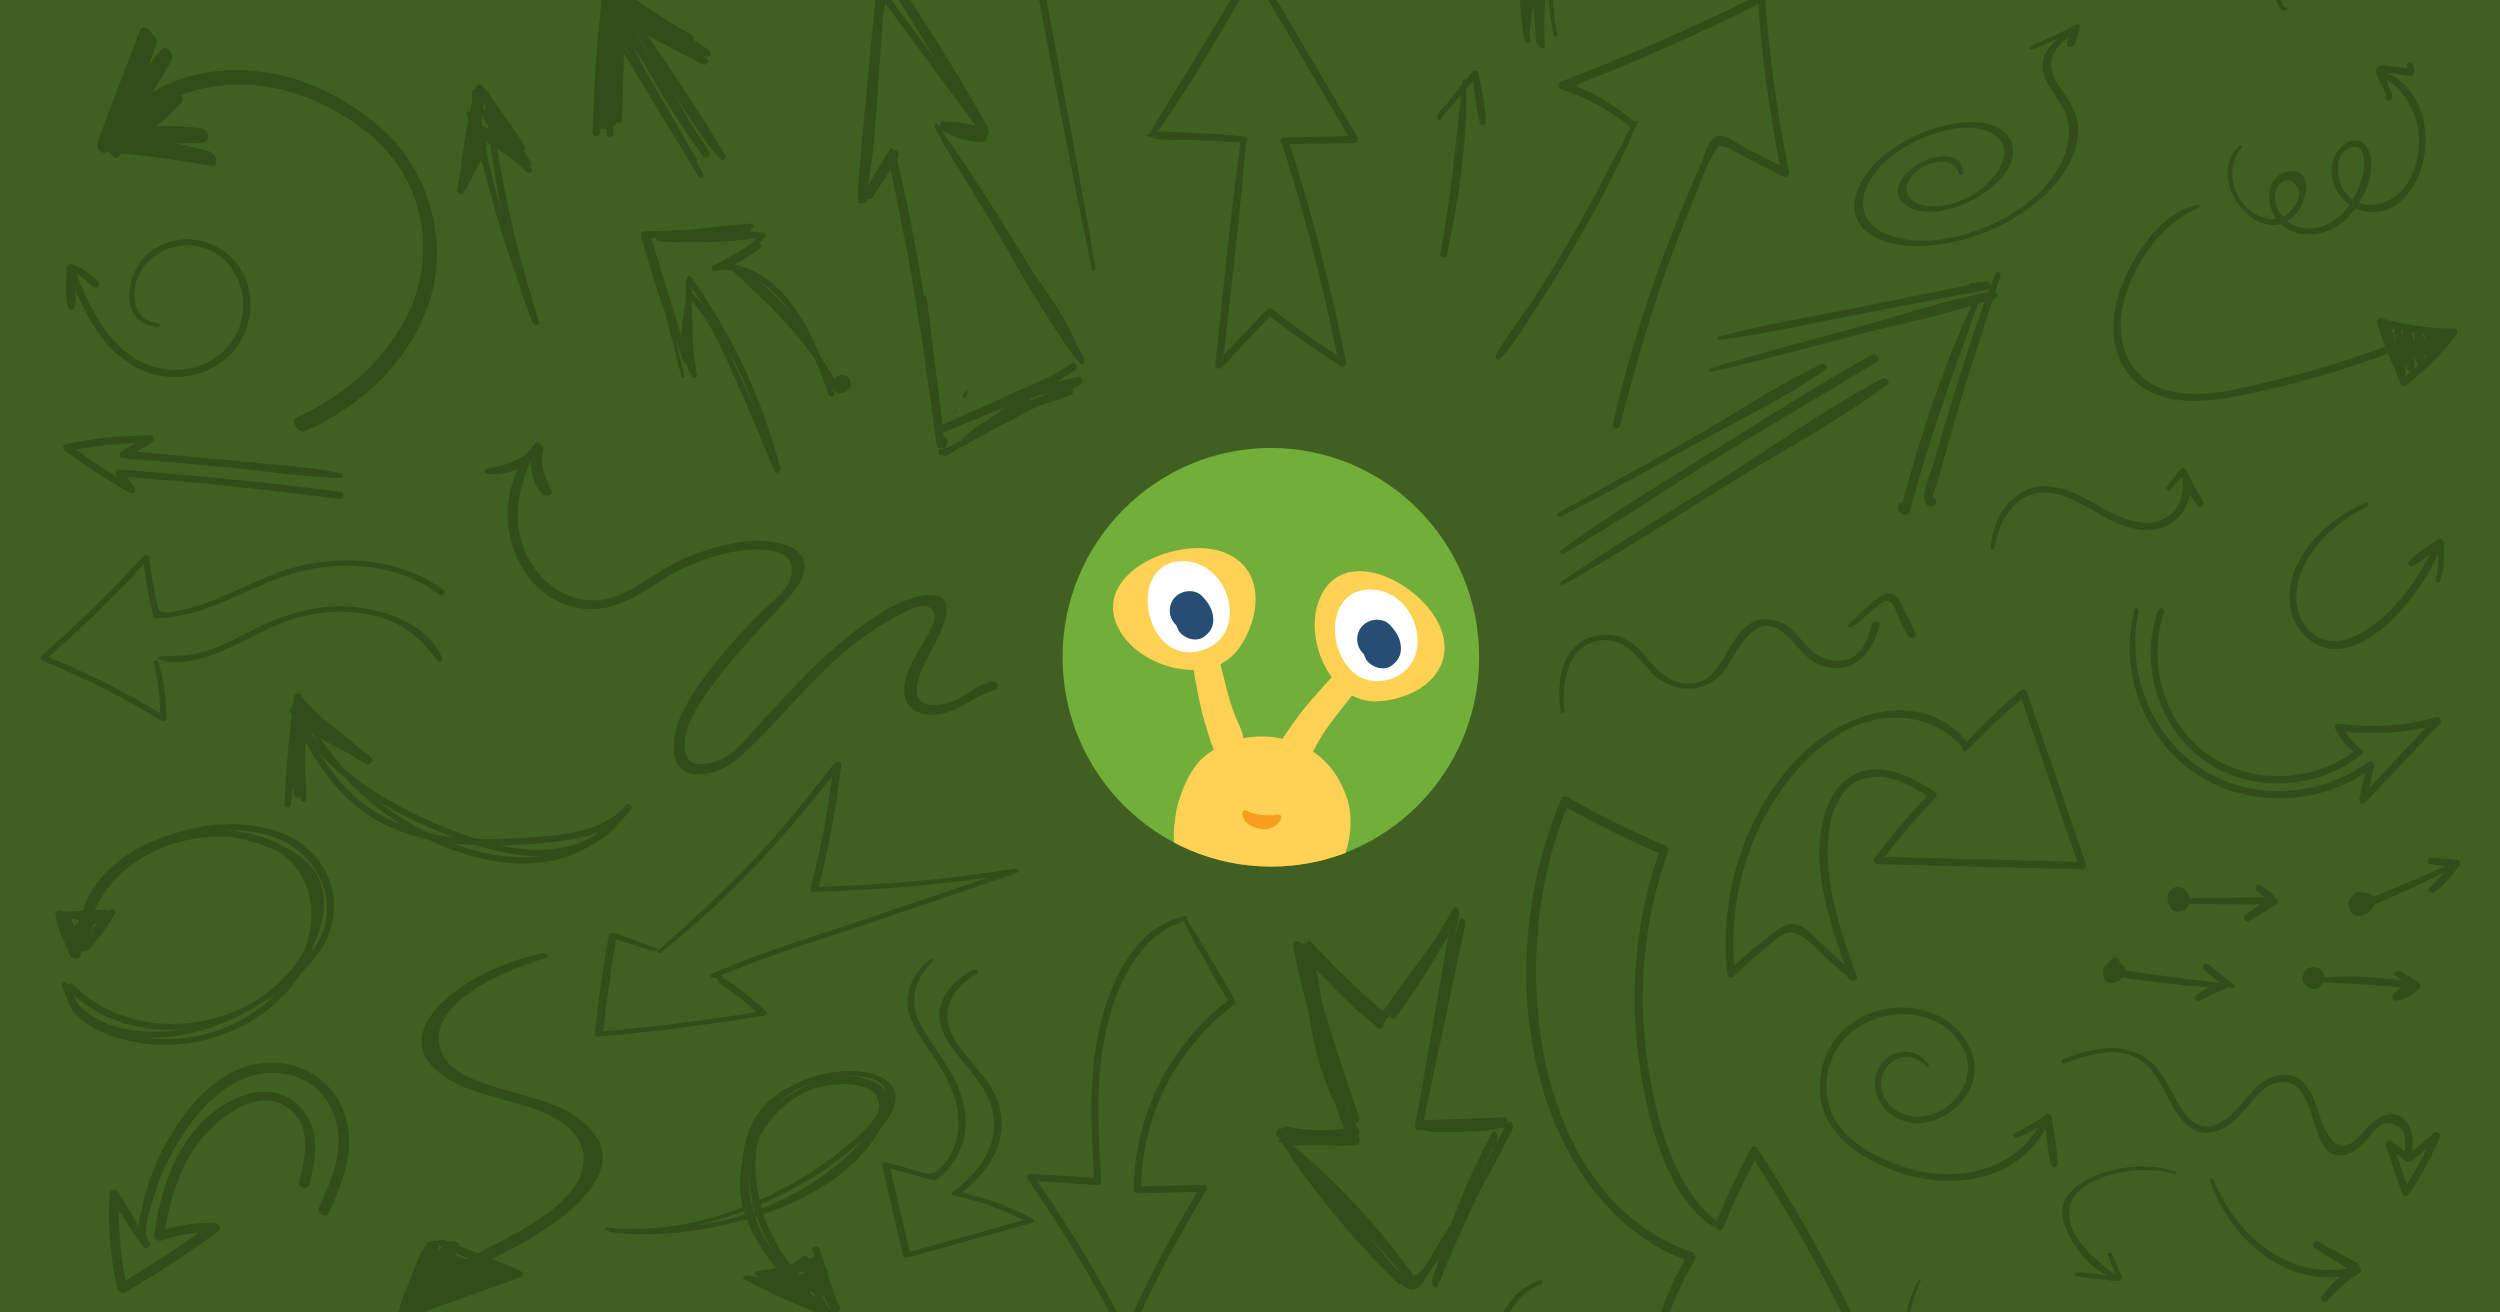 <?xml version="1.0" encoding="utf-8"?>
<!-- Generator: Adobe Illustrator 16.0.4, SVG Export Plug-In . SVG Version: 6.00 Build 0)  -->
<!DOCTYPE svg PUBLIC "-//W3C//DTD SVG 1.1//EN" "http://www.w3.org/Graphics/SVG/1.1/DTD/svg11.dtd">
<svg version="1.1" id="Layer_1" xmlns="http://www.w3.org/2000/svg" xmlns:xlink="http://www.w3.org/1999/xlink" x="0px" y="0px"
	 width="1200px" height="630px" viewBox="0 0 1200 630" enable-background="new 0 0 1200 630" xml:space="preserve">
<g id="Layer_1_1_">
	<g id="Background">
		<rect x="-31" y="-314.429" fill="#3F6020" width="1262" height="1258.853"/>
	</g>
	<g id="Objects">
		<path fill="#324D19" d="M651.778,66.186c-16.177-27.464-32.346-54.93-48.528-82.39c-0.619-1.047-2.47-1.073-3.079,0
			c-15.14,26.623-31.91,52.375-47.453,78.781c-0.31,0.526-0.208,1.013,0.082,1.375c-0.816,0.231-1.603,0.522-2.344,0.89
			c-0.125,0.063-0.122,0.235,0,0.299c5.655,2.955,14.041,1.681,20.427,1.936c8.172,0.325,16.332,1.035,24.501,1.334
			c-4.855,35.551-8.21,71.29-12.093,106.937c-0.151,1.382,2.067,2.176,3.038,1.15c7.753-8.205,15.506-16.409,23.261-24.613
			c10.904,8.398,22.188,16.346,33.87,23.826c1.396,0.892,2.859-0.578,2.611-1.834c-6.97-35.315-15.972-70.249-26.968-104.696
			l31.139-0.549C651.619,68.606,652.42,67.277,651.778,66.186z M616.239,65.985c-1.927,0.035-2.212,2.344-0.874,3.035
			c10.716,33.445,19.523,67.354,26.441,101.62c-10.725-6.996-21.119-14.366-31.166-22.165c-0.689-0.537-1.847-0.708-2.517,0
			c-6.909,7.31-13.816,14.62-20.728,21.929c3.756-34.065,7.914-68.128,10.682-102.272c0.894-0.74,0.468-2.462-1.1-2.654
			c-8.619-1.052-17.414-1.308-26.097-1.631c-4.665-0.172-10.354-1.076-15.323-0.441c17.018-24.113,31.69-49.852,46.178-75.307
			c15.181,25.782,30.37,51.558,45.559,77.333C636.944,65.617,626.594,65.802,616.239,65.985z"/>
		<path fill="#324D19" d="M249.065,609.624c-4.364-1.757-8.715-3.536-13.063-5.316c34.503-16.325,75.251-45.544,39.297-69.1
			c-18.105-11.86-54.209-12.211-62.674-28.777c-10.296-20.148,19.611-37.812,49.351-46.601c2.21-0.653,0.689-2.781-1.747-2.264
			c-39.918,8.478-80.864,41.16-42.545,61.851c9.179,4.957,21.335,7.502,32.508,10.8c18.427,5.441,29.644,13.645,29.991,25.366
			c0.596,20.049-26.354,33.263-50.747,46.054c-2.945-1.193-5.908-2.381-8.883-3.555c0.585-1.698-2.85-2.642-5.48-2.13
			c-0.666-0.257-1.324-0.521-1.995-0.775c-1.289-0.487-2.705-0.069-3.348,0.563c-1.437-0.408-3.719-0.072-4.459,0.896
			c-4.519,5.904-6.419,12.633-8.924,18.892c-1.734,4.325-3.857,8.657-4.587,13.064l-0.618,0.927
			c-0.391,0.586-0.16,1.151,0.378,1.629c-0.009,0.362-0.042,0.727-0.027,1.092c0.071,1.664,4.302,1.578,4.637,0
			c0.002-0.013,0.006-0.02,0.006-0.025c0.316-0.049,0.63-0.109,0.924-0.214c17.35-6.204,34.68-12.429,52.005-18.652
			C251.717,612.4,251.487,610.599,249.065,609.624z M211.089,599.609c-0.289,0.186-0.534,0.402-0.684,0.678
			c-0.097,0.18-0.205,0.354-0.302,0.535c0.304-1.057,0.551-2.117,0.734-3.186c0.397,0.188,0.795,0.376,1.19,0.563
			C211.713,598.671,211.402,599.139,211.089,599.609z M224.438,604.277c-0.095,0.05-0.158,0.104-0.243,0.154
			c-1.24-0.339-2.477-0.678-3.72-1.019c-0.42-0.222-0.838-0.445-1.256-0.669c-0.004-0.024,0.001-0.046-0.004-0.071
			c-0.049-0.459-0.397-0.836-0.896-1.124c0.062-0.09,0.122-0.185,0.183-0.274c2.059,0.959,4.14,1.906,6.216,2.854
			C224.626,604.18,224.531,604.229,224.438,604.277z"/>
		<path fill="#324D19" d="M146.329,206.947c25.734-11.336,49.672-32.016,59.664-61.808c8.634-25.745,2.757-61.153-23.678-84.147
			c-35.217-30.628-79.471-34.462-109-16.74c3.007-5.062,6.017-10.122,9.011-15.194c1.778-3.015-2.593-8.038-4.905-5.323
			c-2.157,2.534-4.185,5.171-6.132,7.875c1.249-3.504,2.507-7.001,3.844-10.455c0.732-1.832-0.604-3.833-2.155-4.681
			c-0.604-2.8-4.751-4.59-5.739-2.001c-6.867,17.99-13.813,35.926-20.5,54.043c-1.192,3.232,3.291,6.488,5.065,4.213
			c0.199,0.073,0.372,0.19,0.589,0.231c0.09,0.017,0.177,0.032,0.265,0.051c1.041,2.38,4.04,3.944,4.862,1.363
			c0.043-0.142,0.087-0.282,0.13-0.422c0.059,0.01,0.116,0.021,0.174,0.032c0.577,0.108,1.001-0.053,1.345-0.316
			c13.989,1.475,27.992,3.299,42.177,5.952c4.024,0.754,2.739-6.066-1.168-7.015l-15.691-3.804
			c4.348-0.113,8.696-0.227,13.042-0.341c3.622-0.093,2.846-6.4-1.15-6.901c-7.459-0.938-14.683-1.221-21.723-0.857
			c4.448-3.32,8.568-7.113,12.372-11.425c0.902-1.021,0.674-2.486-0.052-3.739c25.535-9.488,57.396-5.859,86.744,16.007
			c33.366,24.861,35.117,64.868,21.14,91.18c-11.882,22.373-30.835,37.912-52.599,47.701
			C138.97,201.913,143.06,208.391,146.329,206.947z"/>
		<path fill="#324D19" d="M1132.396,611.281c-0.723,0.379-1.425,0.773-2.113,1.181c-4.988,3.395-9.279,7.312-13.191,11.984
			c-1.281,1.53-3.998-0.525-2.795-2.156c0.093-0.122,0.188-0.236,0.281-0.358l0,0c0.004-0.009,0.01-0.015,0.016-0.021
			c2.598-3.457,5.468-6.438,8.729-9.002c-29.101,2.926-53.049-19.26-62.575-46.252c-0.379-1.08,1.281-1.493,1.69-0.468
			c10.418,26.06,35.162,47.864,64.265,42.671c-5.242-3.267-10.487-6.531-15.73-9.796c-1.954-1.217-0.22-4.202,1.806-3.09
			c6.292,3.461,12.587,6.915,18.879,10.377c0.825,0.452,1.01,1.22,0.812,1.9C1133.484,608.964,1133.596,610.651,1132.396,611.281z"
			/>
		<path fill="#324D19" d="M891.325,635.553c-14.362-29.439-30.357-57.599-47.894-84.452c-0.83-1.27-2.5-0.67-3.115,0.481
			c-6.018,11.271-11.479,22.872-16.429,34.859c-0.107-0.248-0.256-0.484-0.494-0.675c-21.397-16.974-30.401-54.791-33.593-83.674
			c-3.472-31.472,0.218-63.588,10.694-92.73c0.532-1.47,0.13-2.916-1.177-3.476c-16.032-6.872-31.743-14.652-47.145-23.359
			c-0.92-0.521-2.186-0.371-2.701,0.85c-17.557,41.543-22.182,90.714-10.124,135.326c10.803,39.962,35.635,73.38,69.367,86.007
			c-5.503,9.595-9.913,19.774-13.356,30.708c-0.481,1.533,0.738,2.923,1.906,3.006c30.767,2.129,61.562,2.363,92.346,0.705
			C891.093,639.051,892.112,637.163,891.325,635.553z M800.116,633.854c3.506-10.438,7.98-20.109,13.484-29.278
			c0.763-1.272-0.049-3.103-1.183-3.484c-75.441-25.439-91.029-138.253-60.314-213.425c14.433,8.076,29.136,15.367,44.111,21.868
			c-10.38,30.098-13.933,62.838-10.076,95.153c3.437,28.8,12.893,68.965,35.816,84.032c0.605,0.398,1.175,0.252,1.568-0.148
			c0.391,1.878,2.694,2.924,3.584,0.755c4.577-11.121,9.617-21.889,15.105-32.387c16.018,24.741,30.682,50.644,43.988,77.595
			C857.505,635.95,828.795,635.726,800.116,633.854z"/>
		<path fill="#324D19" d="M1177.833,157.736c-11.809,0.012-23.319-1.643-34.646-4.967c-1.278-0.375-2.511,0.881-2.151,2.151
			c1.102,3.896,2.395,7.731,3.836,11.51c-17.667,6.484-35.663,12.005-53.976,16.371c-16.28,3.88-35.147,9.219-51.752,4.194
			c-19.902-6.024-24.769-27.425-18.832-45.382c5.648-17.101,18.033-35.119,35.156-41.945c0.888-0.353,0.566-1.643-0.398-1.446
			c-17.351,3.526-29.841,22.662-36.252,37.836c-6.686,15.817-6.935,36.493,7.517,48.222c13.54,10.992,32.851,8.729,48.762,5.626
			c24.198-4.724,47.956-11.654,71.087-20.166c1.117,2.728,2.312,5.423,3.587,8.082c0.804,2.209,1.661,4.406,2.587,6.59
			c0.496,1.172,2.015,0.975,2.797,0.361c8.969-7.042,16.924-15,23.939-23.996C1179.993,159.624,1179.514,157.734,1177.833,157.736z
			 M1163.593,160.479c0.233,0.983,0.427,1.958,0.58,2.93c-0.502-1.004-0.985-2.018-1.458-3.041
			C1163.009,160.404,1163.299,160.446,1163.593,160.479z M1159.296,163.845c-0.692-1.435-1.403-2.863-2.139-4.279
			c0.571,0.096,1.142,0.192,1.713,0.28c-0.006,0.089-0.033,0.17-0.023,0.267C1158.995,161.356,1159.146,162.601,1159.296,163.845z
			 M1153.289,159.698c0.164,0.875,0.309,1.75,0.459,2.627c-0.419-1.13-0.837-2.259-1.255-3.387c-0.036-0.1-0.083-0.186-0.131-0.271
			c0.325,0.067,0.653,0.13,0.979,0.196C1153.27,159.125,1153.23,159.399,1153.289,159.698z M1149.112,159.87
			c0.383,1.593,0.711,3.18,0.991,4.767c-0.767-2.25-1.533-4.5-2.293-6.752c-0.038-0.117-0.107-0.19-0.16-0.289
			c0.684,0.169,1.364,0.33,2.048,0.489C1149.213,158.444,1148.92,159.061,1149.112,159.87z M1154.354,179.887
			c0.265-0.281,0.437-0.667,0.438-1.165c0.004-1.253-0.047-2.494-0.097-3.733c0.285,0.771,0.57,1.544,0.855,2.316
			c0.271,0.733,0.953,1.122,1.646,1.19c-0.842,0.718-1.691,1.428-2.551,2.129C1154.546,180.381,1154.452,180.132,1154.354,179.887z
			 M1158.436,170.444c0.736,1.678,1.449,3.367,2.125,5.078c-0.518,0.472-1.031,0.952-1.56,1.419c0-0.038,0.017-0.063,0.014-0.103
			C1158.872,174.695,1158.668,172.567,1158.436,170.444z M1163.599,169.952c0.328,0.583,0.661,1.161,1.003,1.74
			c-0.235,0.233-0.475,0.462-0.714,0.694C1163.791,171.573,1163.694,170.763,1163.599,169.952z"/>
		<path fill="#324D19" d="M811.803-118.388c0.11-0.349,0.219-0.698,0.325-1.047c0.22-0.71-0.266-1.658-1.024-1.803
			c-0.283-0.054-0.572-0.114-0.858-0.168c0.263-0.712,0.035-1.577-0.951-1.867c-18.155-5.355-36.309-10.711-54.438-16.158
			c-1.488-0.447-2.54,1.874-1.08,2.561c2.853,1.34,5.729,2.634,8.609,3.903c-5.347-1.275-10.683-2.599-16.002-3.983
			c-1.698-0.442-2.403,2.133-0.724,2.624c7.754,2.26,15.533,4.439,23.346,6.487c-6.685-1.086-13.412-1.95-20.215-2.42
			c-1.561-0.107-1.71,2.15-0.354,2.608c6.222,2.099,12.498,4.01,18.819,5.762c-0.796-0.068-1.591-0.145-2.385-0.204
			c-0.989-0.074-1.229,1.304-0.482,1.773l3.917,2.465c0.983,0.621,1.864-0.915,0.906-1.55c-0.192-0.127-0.385-0.254-0.576-0.381
			c5.402,0.601,10.769,1.356,16.104,2.267c2.271,0.501,4.546,0.974,6.826,1.429c-1.892,1.175-3.747,2.389-5.566,3.647
			c-13.54,6.63-23.27,16.953-30.426,29.35c-21.438,28.781-30.657,65.879-23.742,102.789c0.283,1.519,2.908,1.193,2.728-0.37
			c-0.179-1.55-0.326-3.101-0.449-4.65c0.104-0.14,0.183-0.307,0.218-0.518c0.633-4.021,1.229-8.211,1.834-12.511
			c0.176,4.236,0.438,8.465,0.756,12.674c0.126,1.944,0.275,3.886,0.464,5.825c0.075,0.773,0.687,1.178,1.296,1.229
			c0.013,0.201,0.019,0.404,0.028,0.603c0.091,1.772,2.858,1.782,2.765,0c-0.111-2.556-0.185-5.125-0.231-7.703
			c-0.116-9.909,0.548-19.852,2.066-29.618c-0.633,10.715,0.161,21.559,2.521,32.225c0.239,1.086,1.89,0.624,1.664-0.459
			c-6.796-32.654,1.497-67.082,20.611-93.846c7.271-9.842,16.138-18.609,26.697-25.902c-0.505,3.524-1.061,7.04-1.702,10.542
			c-2.335,8.562-4.335,17.213-5.995,25.956c-0.152,0.802,0.298,1.38,0.872,1.631c-0.681,2.427-1.377,4.848-2.029,7.281
			c-0.497,1.839,2.264,2.583,2.839,0.782c0.991-3.095,1.938-6.203,2.866-9.315c0.351,0.244,0.821,0.339,1.277,0.245
			c-0.051,0.721-0.101,1.44-0.15,2.16c-0.116,1.705,2.497,1.994,2.933,0.397c4.759-17.422,9.89-34.726,15.245-51.971
			C812.679-115.23,813.403-117.766,811.803-118.388z M799.632-114.546c0.062,0.016,0.125,0.028,0.188,0.043
			c-0.256,0.741-0.517,1.479-0.768,2.222c0.043-0.66,0.089-1.32,0.131-1.982C799.336-114.354,799.48-114.453,799.632-114.546z
			 M800.898-117.575c-0.38-0.086-0.76-0.167-1.141-0.251c0.118-0.211,0.165-0.435,0.16-0.66c0.455,0.117,0.908,0.233,1.364,0.35
			C801.129-117.992,800.995-117.812,800.898-117.575z M796.591-119.028c-0.209,0.118-0.41,0.244-0.62,0.362
			c-7.466-1.698-14.913-3.485-22.346-5.32c-1.801-0.457-3.604-0.913-5.403-1.369c9.548,1.554,18.998,3.685,28.398,6.035
			C796.609-119.223,796.601-119.126,796.591-119.028z M807.974-116.057c0,0.016-0.003,0.033-0.004,0.047
			c-1.444-0.312-2.887-0.64-4.331-0.958c0.013-0.214-0.013-0.405-0.073-0.581c1.472,0.383,2.944,0.769,4.417,1.156
			C807.981-116.281,807.979-116.177,807.974-116.057z M744.826-58.408c-1.24,2.869-2.307,5.775-3.248,8.71
			c-3.179,7.771-5.69,15.817-7.475,24.033c2.214-13.235,6.479-25.99,12.588-37.813c-0.454,1.283-0.887,2.579-1.308,3.882
			C745.204-59.196,745.003-58.815,744.826-58.408z M746.069-38.805c0.796-3.521,1.709-7.006,2.732-10.452
			c1.559-3.211,3.243-6.362,5.033-9.452C750.769-52.306,748.185-45.646,746.069-38.805z M757.477-80.844
			c3.34-4.526,7-8.833,10.937-12.911c-3.247,3.963-6.239,8.107-8.974,12.41c-1.172,1.579-2.318,3.178-3.426,4.803
			c-0.729,0.887-1.457,1.78-2.149,2.701C754.982-76.242,756.189-78.576,757.477-80.844z M771.648-86.938
			c-5.928,6.271-11.263,13.034-15.961,20.201c4.665-8.757,10.771-16.018,17.86-22.402C772.908-88.409,772.268-87.682,771.648-86.938
			z M771.863-91.849c7.171-7.643,15.221-14.501,24.062-20.342c-0.122,1.104-0.259,2.208-0.394,3.309
			C787.079-103.653,779.012-98.183,771.863-91.849z M803.194-100.493c0.72-3.279,1.403-6.573,2.029-9.878
			c0.31-1.631-1.585-2.396-2.521-1.405c0.123-0.655,0.246-1.311,0.37-1.966c1.364,0.331,2.726,0.675,4.086,1.028
			c-0.461,1.241-1.006,2.477-1.354,3.598C804.922-106.248,804.062-103.369,803.194-100.493z"/>
		<path fill="#324D19" d="M258.733,154.308c-8.839-27.085-15.548-54.76-20.068-82.843c2.208,1.471,4.414,2.947,6.623,4.418
			c2.54,2.196,5.051,4.426,7.505,6.733c1.213,1.141,3.273-0.322,2.359-1.82c-0.189-0.31-0.376-0.621-0.564-0.931
			c0.517-0.416,0.768-1.118,0.304-1.851c-1.155-1.83-2.31-3.66-3.466-5.487c0.695-0.405,1.132-1.254,0.598-2.095
			c-5.321-8.389-10.943-16.558-16.857-24.53c-0.017-0.15-0.037-0.298-0.056-0.448c-0.089-0.731-0.635-1.139-1.215-1.252
			c-0.778-1.037-1.54-2.084-2.328-3.114c-1.032-1.349-3.168-0.459-2.928,0.954c-0.306,0.102-0.557,0.332-0.711,0.701
			c-0.651,0.024-1.264,0.454-1.266,1.328c-0.001,1.479-0.04,2.953-0.08,4.426c-0.396,1.836-0.776,3.673-1.141,5.514
			c-0.481-0.754-1.846-0.321-1.538,0.653c0.291,0.928,0.588,1.854,0.879,2.781c-1.537,8.155-2.775,16.355-3.72,24.606
			c-0.526,3.037-1.049,6.077-1.575,9.115c-0.162,0.935,0.458,1.59,1.162,1.763c0.665,0.275,1.521,0.163,1.952-0.562
			c2.401-4.051,4.561-8.193,6.53-12.428c0.652-1.025,1.25-2.071,1.782-3.148c0.689,2.177,1.377,4.354,2.069,6.531
			c4.065,17.22,9.546,34.117,15.48,50.849c2.107,7.025,4.493,13.978,7.25,20.828c0.196,0.487,0.587,0.734,1.002,0.814
			C257.691,156.333,259.17,155.646,258.733,154.308z M232.975,50.534c0.087,0.721,0.167,1.442,0.257,2.163
			c-0.375-0.347-0.842-0.423-1.281-0.343c0.094-1.054,0.184-2.112,0.26-3.17C232.463,49.636,232.719,50.085,232.975,50.534z
			 M231.63,55.608c0.199,0.285,0.405,0.565,0.607,0.85c-0.112,0.442-0.047,0.947,0.353,1.424l1.569,1.873
			c0.003,0.021,0.006,0.042,0.009,0.063c0.081,0.631,0.166,1.264,0.247,1.897c-1.014-0.445-2.028-0.891-3.045-1.335
			c-0.053-0.351-0.115-0.701-0.166-1.054C231.36,58.088,231.498,56.849,231.63,55.608z M233.179,70.86
			c0.147-0.518,0.291-1.035,0.418-1.57c0.16-0.682-0.08-1.2-0.474-1.524c0.766,0.512,1.532,1.023,2.299,1.533
			c1.339,9.841,2.831,19.661,4.639,29.412c-0.345-1.066-0.694-2.129-1.041-3.194C236.769,87.371,234.787,79.157,233.179,70.86z"/>
		<path fill="#324D19" d="M946.971,701.396c-9.831,13.097-14.187,29.608-13.383,45.831c-3.4-7.852-7.286-15.504-9.974-23.709
			c-3.765-11.481-6.422-23.315-7.972-35.298c-3.013-23.357-3.699-51.702,6.332-73.488c0.269-0.582-0.526-1.073-0.874-0.511
			c-5.909,9.666-7.281,21.55-8.405,32.641c-1.312,12.941-1.261,26.014,0.105,38.945c1.285,12.191,3.709,24.259,7.273,35.99
			c2.136,7.03,4.511,14.702,7.676,21.815c-5.771-5.734-12.036-10.979-19.044-15.079c-0.717-0.416-1.581,0.617-0.911,1.181
			c9.729,8.151,19.11,16.098,26.825,26.299c1.2,1.587,3.432,0.646,3.146-1.324c-2.729-18.679,1.905-35.915,12.074-51.616
			C951.031,701.238,948.222,699.729,946.971,701.396z"/>
		<path fill="#324D19" d="M486.686,417.068c-31.275,4.878-62.611,7.763-93.739,8.668c5.034-19.666,8.685-39.284,10.839-58.84
			c0.132-1.209-2.512-1.572-3.508-0.287c-12.147,15.641-24.488,31.223-38.783,46.39c-14.023,14.878-29.657,29.268-45.913,43.454
			c-0.905,0.792,0.802,1.457,1.776,0.687c33.527-26.505,58.938-55.25,82.095-84.61c-2.272,18.09-5.758,36.236-10.559,54.42
			c-0.156,0.596,0.508,1.167,1.541,1.144c27.839-0.688,55.857-2.996,83.856-6.87c-21.211,7.184-42.42,14.37-63.624,21.563
			c-23.037,7.817-47.354,14.991-68.829,24.651c-1.972,0.888-0.359,2.304,1.576,1.926c0.562,0.455,1.116,0.914,1.702,1.356
			c-0.312,0.368-0.335,0.789,0.187,1.138c6.557,4.348,12.476,8.989,17.826,13.934c-24.475,3.94-49.021,7.045-73.602,9.311
			c1.573-14.72,3.74-29.467,6.199-44.236c5.945,1.885,11.863,3.795,17.807,5.678c1.384,0.439,3.068-0.898,1.705-1.394
			c-6.611-2.405-13.272-4.768-19.869-7.185c-1.069-0.392-2.947,0.107-3.116,1.005c-2.994,15.859-5.114,31.694-6.746,47.485
			c-0.085,0.824,0.739,1.26,2.112,1.137c26.348-2.38,52.657-5.729,78.882-10.036c1.583-0.261,2.09-1.291,1.396-1.958
			c-5.76-5.505-12.192-10.64-19.386-15.438c-0.426-0.287-0.981-0.356-1.528-0.295c-0.073-0.081-0.146-0.159-0.22-0.241
			c0.25-0.19,0.377-0.432,0.217-0.624c-0.228-0.268-0.523-0.507-0.842-0.737c21.602-9.493,46.039-16.646,69.026-24.443
			c24.137-8.191,48.267-16.388,72.394-24.586C489.616,418.527,488.923,416.72,486.686,417.068z"/>
		<path fill="#324D19" d="M300.607,386.404c-10.362,12.092-26.794,13.928-41.732,15.163c-10.198,0.84-20.522,1.391-30.784,0.986
			c-9.024-2.896-17.774-6.616-25.78-10.292c-13.645-6.265-26.68-14.061-37.851-23.876c-3.833-4.375-7.375-9.009-10.608-13.864
			c4.487,2.547,9.05,4.937,13.703,7.17c2.585,1.752,5.224,3.435,7.953,4.998c0.735,0.422,1.4,0.256,1.837-0.164
			c1.137-0.278,1.987-1.916,0.881-2.818c-0.288-0.23-0.573-0.465-0.86-0.697c-0.124-0.275-0.307-0.541-0.624-0.765
			c-0.774-0.542-1.548-1.088-2.321-1.63c-6.883-5.594-13.766-11.188-20.648-16.781c-3.034-2.992-5.988-6.07-8.86-9.236
			c-0.003-0.068-0.006-0.135-0.009-0.201c-0.046-1.074-0.966-1.527-1.775-1.4c-0.808-0.208-1.835,0.195-1.956,1.085
			c-0.205,1.506-0.37,3.015-0.562,4.521c-0.281,0.358-0.437,0.84-0.406,1.315c-0.782,0.258-1.411,1.14-0.932,2.11
			c0.241,0.486,0.487,0.977,0.728,1.466c-1.693,14.181-2.887,28.401-3.487,42.68c-0.086,2.035,2.892,1.943,3.108,0
			c0.352-3.165,0.704-6.331,1.056-9.499c0.124,1.542,0.257,3.084,0.423,4.628c0.199,1.859,2.842,1.993,3.035,0.158
			c0.048,0.715,0.082,1.427,0.135,2.138c0.132,1.744,2.826,1.783,2.748,0c-0.219-4.998-0.431-10-0.645-15
			c-0.041-4.182,0.024-8.359,0.209-12.535c5.902,10.531,12.759,20.532,21.757,28.649c10.531,9.502,23.433,15.255,37.112,18.247
			c1.909,0.914,3.841,1.786,5.798,2.605c15.434,6.462,32.922,10.6,49.695,8.31c8.716-1.191,16.753-4.32,23.936-8.875
			c3.543-1.904,6.95-4.304,10.168-7.296c0.35-0.327,0.482-0.698,0.461-1.051c2.609-2.487,5.059-5.17,7.315-8.033
			C304.044,387.07,301.94,384.848,300.607,386.404z M148.947,351.626c0.416,0.251,0.833,0.494,1.248,0.742
			c0.808,1.35,1.634,2.69,2.487,4.012C151.39,354.84,150.154,353.245,148.947,351.626z M168.78,380.914
			c-6.076-5.789-11.136-12.441-15.593-19.512c3.849,4.246,8.02,8.179,12.446,11.826c7.938,8.738,17.062,16.383,27.086,22.68
			C183.923,392.477,175.776,387.576,168.78,380.914z M211.115,400.896c-1.887-0.312-3.759-0.681-5.616-1.1
			c-8.791-4.286-17.022-9.539-24.57-15.613c8.333,5.197,17.169,9.664,26.191,13.488c3.251,1.38,6.62,2.753,10.072,4.069
			C215.16,401.51,213.134,401.231,211.115,400.896z M256.568,411.267c-13.203,0.993-26.752-1.744-39.304-6.408
			c3.741,0.423,7.499,0.691,11.265,0.841c9.964,3.113,20.311,5.287,30.364,5.325C258.123,411.112,257.352,411.208,256.568,411.267z
			 M283.952,401.855c-13.448,7.237-28.779,7.252-43.919,3.942c7.812-0.16,15.621-0.715,23.35-1.465
			c8.223-0.797,16.683-2.049,24.269-5.115C286.444,400.138,285.218,401.028,283.952,401.855z"/>
		<g>
			<path fill="#324D19" d="M874.219,174.838c-21.794,10.188-42.065,24.165-62.827,35.982c-20.985,11.948-42.275,23.454-63.325,35.31
				c-1.336,0.75-0.139,2.604,1.242,1.893c22.162-11.408,43.901-23.522,65.645-35.543c20.392-11.276,42.669-21.805,61.404-35.181
				C877.973,176.143,875.91,174.047,874.219,174.838z"/>
			<path fill="#324D19" d="M898.212,170.423c-1.063,0.562-2.131,1.125-3.197,1.688c-0.233,0.125-0.417,0.28-0.555,0.454
				c-24.897,14.165-49.082,29.477-73.229,44.606c-24.289,15.214-49.186,30.222-72.055,47.108c-0.951,0.704,0.286,2.122,1.319,1.522
				c25.362-14.753,49.558-31.222,74.469-46.584c24.966-15.395,50.517-30.01,75.544-45.307
				C902.886,172.456,900.763,169.078,898.212,170.423z"/>
			<path fill="#324D19" d="M903.456,181.825c-27.504,14.387-53.066,33.009-79.092,49.446
				c-25.174,15.896-50.856,31.341-75.233,48.204c-0.85,0.589,0.253,1.829,1.149,1.322c27.188-15.289,53.253-32.269,79.649-48.602
				c25.188-15.585,52.387-30.105,75.981-47.542C907.707,183.326,905.401,180.807,903.456,181.825z"/>
			<path fill="#324D19" d="M957.696,131.443c-0.797,2.036-1.575,4.083-2.352,6.126c0.188-1.146-0.593-2.475-2.146-2.367
				c-2.234,0.117-4.459,0.313-6.679,0.588c-0.817,0.087-1.325,0.523-1.525,1.036c-18.74,3.851-37.508,7.598-56.266,11.376
				c-21.161,4.263-43.015,7.643-63.718,13.436c-0.84,0.235-0.742,1.555,0.22,1.441c20.943-2.452,41.758-7.388,62.402-11.346
				c22.046-4.227,44.079-8.526,66.159-12.62c0.594-0.111,1.009-0.416,1.268-0.802c-0.245,0.654-0.489,1.309-0.732,1.963
				c-1.552,0.3-3.103,0.651-4.654,0.98c-0.251-0.033-0.497,0.008-0.697,0.149c-20.289,4.38-40.382,11.08-60.256,16.461
				c-22.525,6.103-45.146,12.012-67.415,18.827c-1.18,0.359-0.715,1.956,0.521,1.676c22.807-5.173,45.349-11.271,67.931-17.163
				c18.619-4.859,38.104-8.853,56.616-14.438c-14.176,30.424-24.646,62.667-33.191,94.658c-0.816-0.131-1.715,0.164-1.847,1.016
				c-0.075,0.469-0.146,0.937-0.222,1.406c-0.14,0.887,0.129,1.464,0.919,2.003c0.44,0.304,0.888,0.607,1.331,0.912
				c1.139,0.778,2.967-0.056,3.27-1.184c9.075-33.866,20.896-66.664,32.802-99.763c1.076-0.339,2.163-0.659,3.232-1.009
				c-5.83,16.048-10.994,32.304-15.98,48.557c-3.102,10.102-6.082,20.23-8.938,30.389c-1.339,4.778-6.505,13.963-2.959,18.49
				c0.701,0.891,1.723,1.079,2.827,0.657c0.25-0.095,0.504-0.191,0.753-0.286c0.657-0.251,0.935-0.954,0.982-1.528l0.074-0.796
				c0.062-0.688-0.608-1.354-1.339-1.518c-0.194-0.041-0.384-0.082-0.579-0.082h-0.011c1.604-4.489,4.083-12.816,4.373-13.878
				c1.303-4.789,2.629-9.601,3.984-14.376c2.372-8.359,4.824-16.715,7.361-25.039c4.272-14.021,8.914-27.951,13.441-41.904
				c0.256-0.089,0.52-0.169,0.772-0.257c1.81-0.637,1.68-2.596,0.345-3.214c0.854-2.641,1.712-5.282,2.55-7.929
				C960.809,130.57,958.269,129.982,957.696,131.443z"/>
		</g>
		<path fill="#324D19" d="M709.52,34.96c-0.311-1.468-2.128-1.347-2.866-0.375c-1.013,1.328-2.04,2.642-3.078,3.948
			c-0.203-0.799-1.384-0.708-1.487,0.184c-0.078,0.648-0.146,1.293-0.222,1.941c-2.4,2.976-4.831,5.924-7.215,8.908
			c-1.445,1.805-5.251,4.936-4.751,7.54c0.063,0.333,0.428,0.566,0.75,0.569c0.15,0.001,0.302,0.003,0.451,0.004
			c0.429,0.005,0.693-0.342,0.734-0.734c0.013-0.114,0.026-0.226,0.036-0.341c0.005-0.042-0.01-0.074-0.013-0.111
			c0.411-0.181,0.746-0.577,0.999-1.208c0.776-0.892,1.552-1.785,2.331-2.677c1.55-1.79,3.088-3.586,4.63-5.387
			c0.5-0.585,0.998-1.169,1.496-1.754c-2.873,25.518-4.973,50.817-9.953,76.154c-0.399,2.029,2.512,2.876,3.124,0.861
			c0.224-0.744,0.45-1.486,0.674-2.229c0.093-0.307,0.051-0.583-0.047-0.833c5.081-24.85,9.243-51.37,8.627-76.793
			c1.072-1.252,2.165-2.487,3.254-3.725c1.02,6.719,1.743,13.629,3.35,20.167c0.396,1.608,2.928,1.275,2.895-0.392
			C713.075,50.839,711.136,42.611,709.52,34.96z"/>
		<g>
			<path fill="#324D19" d="M898.622,299.411c-1.179,4.123-2.312,8.575-5.253,12.341c-6.579,8.422-17.988,5.805-24.065,0.378
				c-5.29-4.723-8.731-12.34-17.188-14.28c-22.794-5.231-21.222,28.378-39.568,30.151c-21.303,2.056-22.022-26.432-44.933-23.092
				c-19.899,2.902-20.479,26.237-18.336,36.993c0.161,0.808,1.628,0.381,1.566-0.397c-0.724-9.375-0.862-29.493,14.999-33.616
				c14.559-3.783,21.358,10.132,28.478,16.47c10.628,9.457,26.703,8.57,34.927-4.76c5.029-8.148,13.491-26.667,26.996-15.774
				c6.652,5.367,9.813,13.356,19.55,16.048c16.041,4.434,24.163-9.717,26.472-20.224
				C902.638,297.976,899.106,297.726,898.622,299.411z"/>
			<path fill="#324D19" d="M913.67,292.346c-1.264-2.469-2.189-6.74-6.053-7.328c-3.334-0.507-6.188,1.838-8.387,3.761
				c-4.058,3.548-8.182,7.146-11.858,10.937c-0.948,0.971,0.802,1.874,1.849,1.099c3.062-2.264,5.885-4.73,8.753-7.148
				c2.173-1.833,6.648-6.944,9.727-4.408c1.96,1.615,2.818,5.609,3.893,7.756c1.444,2.896,2.654,5.997,4.67,8.633
				c0.913,1.197,3.647,0.326,3.219-1.186C918.276,300.229,915.691,296.297,913.67,292.346z"/>
		</g>
		<path fill="#324D19" d="M475.314,327.355c-8.089,2.357-14.624,9.313-22.787,10.688c-18.83,3.166-11.403-13.892-9.121-18.86
			c1.994-4.341,4.575-8.54,6.659-12.861c2.918-6.041,10.525-22.526-5.699-20.637c-15.061,1.754-31.822,15.303-41.451,23.271
			c-14.054,11.633-25.333,24.809-37.382,37.484c-5.126,5.396-12.385,15.703-20.748,18.686c-17.182,6.126-16.73-5.893-15.938-10.918
			c0.302-1.906,0.85-3.866,1.524-5.745c2.015-5.604,5.423-10.952,9.062-16.146c11.467-16.369,26.128-30.997,39.899-46.367
			c7.693-8.588,11.741-20.128-3.418-24.715c-14.457-4.375-33.68,1.045-46.79,6.546c-11.094,4.652-19.198,11.832-29.773,16.918
			c-16.651,8.001-32.112,1.232-40.775-9.343c-13.4-16.357-12.11-35.732-3.933-53.76c0.074-0.056,0.148-0.114,0.223-0.171
			c-0.13,5.636,1.399,11.342,5.542,15.835c1.499,1.625,5.325,0.139,4.368-1.736c-3.45-6.773-5.77-12.671-3.964-20.164
			c0.268-1.112-0.709-1.871-1.896-2.068c0.01-0.022,0.024-0.044,0.036-0.064c0.412-0.714-0.947-1.47-1.621-0.736
			c-1.343,1.466-2.566,2.979-3.705,4.52c-4.97,4.797-11.858,6.284-20.054,7.965c0.015,0.016,0.031,0.034,0.046,0.049
			c-1.481,0.455-1.737,2.094,0.156,2.409c5.084,0.84,10.334-0.285,14.959-2.395c-5.113,10.417-6.281,21.779-3.945,32.375
			c2.906,13.179,11.616,28.884,30.05,33.787c20.661,5.497,34.81-9.014,50.184-16.972c11.199-5.795,25.94-10.662,39.599-10.481
			c13.025,0.172,17.895,5.771,14.306,15.292c-2.017,5.345-11.108,11.976-15.526,16.667c-13.93,14.786-28.747,30.957-36.657,47.882
			c-3.923,8.392-8.634,31.896,13.424,27.634c7.916-1.527,13.812-6.662,18.614-11.191c7.66-7.223,14.512-14.885,21.557-22.413
			c13.596-14.532,27.762-29.542,47.318-40.284c5.109-2.807,17.588-11.205,20.899-2.81c1.601,4.056-5.179,13.18-7.064,16.675
			c-3.923,7.264-8.896,15.742-7.05,23.521c1.219,5.137,5.942,8.42,13.315,8.297c11.775-0.196,19.129-8.752,29.433-11.752
			C480.715,330.243,478.857,326.324,475.314,327.355z"/>
		<path fill="#324D19" d="M592.153,479.499c-0.011-0.025-0.007-0.048-0.02-0.073c-3.068-6.645-7.257-12.855-10.984-19.157
			c-3.721-6.291-7.201-12.872-11.593-18.723c0.755-0.588,0.223-1.989-0.897-1.753c-22.5,4.724-34.217,28.369-39.633,48.591
			c-6.714,25.062-5.406,51.407-3.854,77.05c-10.199-0.675-20.396-1.353-30.597-2.027c-1.212-0.08-2.146,1.488-1.438,2.496
			c17.12,24.433,32.474,49.986,45.99,76.565c0.526,1.033,2.379,1.131,2.872,0c10.744-24.575,23.129-48.345,37.122-71.237
			c0.646-1.059-0.184-2.508-1.43-2.479c-9.997,0.212-19.993,0.407-29.99,0.63c0.644-34.008,17.067-66.441,44.427-86.939
			C593.22,481.621,592.945,480.146,592.153,479.499z M544.276,571.105c-0.003,0.897,0.778,1.712,1.696,1.691
			c9.586-0.216,19.172-0.454,28.761-0.681c-12.805,21.179-24.238,43.101-34.276,65.709c-12.636-24.537-26.84-48.193-42.575-70.886
			c9.688,0.64,19.372,1.279,29.06,1.92c0.858,0.058,1.713-0.805,1.66-1.653c-1.432-23.457-2.869-47.449,1.901-70.639
			c4.426-21.515,15-47.072,37.702-54.509c0.012,0.057,0.014,0.11,0.04,0.169c2.896,6.741,6.896,13.058,10.518,19.432
			c3.507,6.174,6.733,12.675,10.795,18.505C561.294,501.839,544.388,535.507,544.276,571.105z"/>
		<path fill="#324D19" d="M348.117,74.384c-11.673-19.334-23.986-38.259-36.908-56.771c-0.1-0.155-0.198-0.31-0.299-0.464
			c8.798,4.583,17.6,9.161,26.391,13.758c1.968,1.029,3.687-1.864,1.749-2.993c-0.498-0.29-0.996-0.58-1.495-0.871
			c0.116-0.07,0.221-0.157,0.315-0.254c0.397,0.148,0.79,0.306,1.188,0.453c1.847,0.684,2.926-2.147,1.312-3.11
			c-0.504-0.3-1.007-0.603-1.51-0.903c-0.128-0.223-0.285-0.428-0.511-0.57c-1.822-1.155-3.645-2.314-5.468-3.47
			c0.396-0.78,0.321-1.827-0.588-2.326C318.779,9.436,306.01,0.936,293.996-8.731c-0.572-0.461-1.263-0.528-1.843-0.333
			c-0.963-0.342-2.315,0.205-2.48,1.554c-0.24,1.958-0.459,3.917-0.684,5.876c-0.135,0.226-0.236,0.487-0.255,0.811
			c-0.047,0.791-0.073,1.579-0.112,2.368c-2.271,20.691-3.655,41.454-4.149,62.27c-0.053,2.222,3.389,2.219,3.452,0
			c0.019-0.721,0.059-1.44,0.083-2.163c0.601,0.387,1.447,0.375,2.052-0.046c0.329,0.315,0.759,0.49,1.196,0.501
			c0.007,0.723,0.023,1.447,0.029,2.17c0.017,1.976,3.054,1.979,3.072,0c0.012-1.24,0.033-2.48,0.047-3.72
			c0.64-0.201,1.167-0.728,1.185-1.59c0.002-0.111,0.006-0.222,0.01-0.333c0.977,0.827,2.938,0.4,2.988-1.292
			c0.305-10.57,0.609-21.139,0.913-31.708c11.941,19.724,23.906,39.434,35.843,59.164c0.858,1.42,3.049,0.148,2.229-1.304
			c-1.091-1.928-2.188-3.853-3.279-5.781c0.287-0.391,0.379-0.92,0.046-1.495c-8.559-14.705-17.079-29.432-25.608-44.154
			c-1.734-3.461-3.436-6.939-5.114-10.432c1.837,2.889,3.671,5.78,5.508,8.669c8.482,15.508,17.954,30.451,28.433,44.75
			c0.916,1.249,2.762,0.526,2.792-0.692c0.426-0.466,0.618-1.122,0.193-1.723c-2.612-3.708-5.161-7.456-7.678-11.224
			c-3.253-5.354-6.164-10.906-8.949-16.532c6.47,10.991,13.226,21.786,21.748,31.393C346.848,77.612,349.025,75.889,348.117,74.384z
			 M299.603,22.033c1.527,2.687,3.06,5.37,4.587,8.058c-1.535-2.458-3.071-4.915-4.608-7.369
			C299.59,22.49,299.596,22.261,299.603,22.033z M304.374,13.741c0.003,0.002,0.006,0.003,0.009,0.004
			c3.107,5.045,5.904,10.268,8.57,15.567C310.006,24.171,307.154,18.978,304.374,13.741z"/>
		<path fill="#324D19" d="M995.58,12.261c-6.508,3.624-13.322,6.635-20.246,9.638c-1.93,0.838-1.3,2.356,0.662,1.625
			c4.071-1.518,8.049-3.233,11.979-5.041c-16.662,13.416-1.295,25.467,3.016,34.75c7.6,16.38-5.275,43.078-39.896,56.562
			c-33.722,13.134-64.694,2.484-55.082-20.229c4.6-10.863,18.615-21.609,35.437-26.34c15.616-4.393,27.924-0.901,30.336,7.496
			c2.786,9.686-12.377,26.896-31.943,28.246c-9.807,0.677-16.831-3.983-14.292-10.839c1.891-5.097,8.333-10.273,16.35-10.461
			c6.18-0.144,7.377,2.798,8.66,6.162c0.272,0.715,2.204-0.094,2.023-0.824c-0.909-3.686-2.311-7.831-8.859-7.987
			c-5.76-0.136-12.868,2.954-17.25,6.815c-10.753,9.479-4.467,18.672,7.271,19.725c13.98,1.254,31.775-8.493,38.87-18.646
			c6.781-9.702,3.812-19.19-6.159-22.816c-11.405-4.146-30.562,0.504-44.708,9.136c-15.437,9.423-23.1,22.535-21.411,32.362
			c3.722,21.658,47.944,22.023,79.822,0.979c18.354-12.117,27.658-27.738,27.341-40.427c-0.18-7.232-3.511-13.058-7.685-18.689
			c-4.789-6.465-10.096-16.074,2.917-25.414c-0.391,1.342-0.616,2.646-0.521,3.82c0.097,1.167,3.216,0.903,3.749-0.619
			c0.978-2.8,1.374-5.47,2.571-8.312C999.038,11.727,997.236,11.34,995.58,12.261z"/>
		<path fill="#324D19" d="M1174.887-42.347c-0.065-0.949-0.949-1.841-1.967-1.5c-3.23,1.082-6.561,1.84-9.785,2.938
			c-1.464,0.498-0.87,2.579,0.635,2.3c1.838-0.343,3.651-0.789,5.47-1.227c-0.061,0.046-0.12,0.088-0.18,0.146
			c-4.503,4.473-6.799,13.521-15.063,6.316c-3.173-2.768-5.388-6.202-8.996-8.537c-0.783-0.505-1.923-0.163-2.375,0.625
			c-2.632,4.585-2.679,9.285-2.782,14.469c-0.069,3.423,0.877,8.364-0.201,11.554c-0.939,2.788-4.775,5.031-7.712,4.354
			c-1.592-0.368-3.197-1.719-4.46-2.673c-7.67-5.784-12.657-15.534-22.106-18.864c-9.588-3.379-12.09,4.872-12.989,12.914
			c-0.419,3.757-2.271,25.096,4.682,24.578c1.044-0.079,1.05-1.555,0-1.626c-3.634-0.253-2.648-16.977-2.338-20.223
			c0.239-2.48,0.579-9.087,2.554-11.4c3.542-4.148,8.622-1.034,11.778,1.227c6.813,4.881,11.097,12.563,18.117,17.225
			c3.896,2.587,11.088,5.575,14.601,0.744c1.963-2.701,1.299-7.062,1.368-10.105c0.132-6.014-0.698-13.011,1.651-18.68
			c4.763,3.867,8.201,10.522,14.927,10.833c6.728,0.311,7.811-5.971,11.544-10.095c-0.02,0.321-0.037,0.645-0.062,0.966
			c-0.161,2.207-0.573,4.477-0.143,6.66c0.307,1.566,2.479,1.309,2.922,0c0.654-1.939,0.53-4.146,0.648-6.178
			C1174.749-37.839,1175.041-40.118,1174.887-42.347z"/>
		<path fill="#324D19" d="M1053.533,233.847c-1.521-2.736-2.894-5.545-4.328-8.323c-0.424-0.825-1.771-1.081-2.402-0.342
			c-2.447,2.855-4.891,5.714-6.967,8.852c-0.608,0.916,0.779,2.047,1.526,1.207c1.931-2.172,3.854-4.322,5.938-6.331
			c0.148,0.361,0.306,0.729,0.458,1.098c0.673,7.988-1.785,15.527-9.506,19.22c-7.686,3.677-16.402,0.936-23.663-2.515
			c-9.183-4.366-17.518-10.89-27.705-12.855c-18.283-3.526-30.082,12.1-31.309,28.864c-0.093,1.275,1.787,1.259,1.95,0.043
			c1.967-14.691,11.798-29.151,28.48-25.895c11.232,2.192,20.271,10.158,30.665,14.43c8.615,3.542,18.953,5.055,26.832-1.062
			c4.132-3.207,6.866-7.959,7.673-13.028c1.147,2.055,2.428,3.978,3.88,5.573c0.957,1.054,3.126,0.003,2.564-1.435
			C1056.587,238.695,1054.913,236.334,1053.533,233.847z"/>
		<path fill="#324D19" d="M871.297,735.396c0.699-4.827,0.607-9.757,1.366-14.609c0.146-0.943-0.755-1.789-1.63-1.861
			c-5.889-0.478-12.099,1.887-15.449,6.889c-0.702,1.044,0.704,2.255,1.653,1.442c3.502-2.983,7.198-4.807,11.646-4.901
			c-0.033,0.205-0.063,0.412-0.097,0.616c-0.569-0.083-1.179,0.095-1.621,0.688c-12.455,16.706-30.69,30.764-52.688,28.022
			c-20.435-2.544-37.222-23.651-27.037-43.826c0.879-1.745-0.944-3.407-2.577-2.244c-9.062,6.457-22.403,5.584-29.832-3.101
			c-7.43-8.688-5.585-22.286,2.192-29.968c1.098-1.087,0.287-3.229-1.391-2.85c-13.948,3.159-29.485-4.777-33.685-18.828
			c-4.266-14.273,4.604-29.208,17.886-34.678c0.971-0.397,0.433-2.103-0.586-1.771c-15.01,4.901-24.656,21.746-20.257,37.221
			c4.046,14.239,18.661,22.971,32.926,21.888c-6.549,9.133-7.228,22.216,0.369,31.21c7.475,8.848,20.032,10.562,30.105,6.042
			c-5.831,18.29,6.292,37.777,24.919,43.045c23.924,6.762,46.424-7.196,60.588-25.688c-0.242,2.519-0.324,5.043-0.041,7.463
			C868.29,737.547,871.047,737.127,871.297,735.396z"/>
		<path fill="#324D19" d="M1146.095,35.049c3.616,0.238,7.297,0.984,10.882,1.454c0.985,0.128,1.729-0.919,1.773-1.773
			c0.081-1.531-0.115-2.686-0.72-4.089c-0.658-1.524-3.035-0.424-2.627,1.107c0.143,0.35,0.202,0.694,0.215,1.038
			c-2.8-0.354-5.6-0.706-8.398-1.058c-1.838-0.232-4.56-1.063-6.016,0.607c-1.039,1.189-0.642,2.659-0.115,3.965
			c1.398,3.471,3.197,6.839,4.821,10.204c-0.303-0.635-1.324-0.187-1.127,0.476c0.29,0.983,1.207,1.646,2.227,1.282
			c2.187-0.776,0.835-3.845,0.306-5.2c-0.634-1.613-1.273-3.222-1.905-4.832c-0.023-0.06-0.057-0.136-0.098-0.227
			c16.604,10.586,20.727,33.772,9.845,50.479c-5.017,7.704-14.976,12.001-22.9,8.885c4.706-7.508,7.672-16.919,5.14-23.976
			c-4.306-11.973-16.165-4.105-17.896,4.869c-1.548,8.023,2.118,15.717,8.316,20.017c-3.785,5.444-9.043,9.673-15.938,11.022
			c-4.906,0.961-10.15-0.057-14.054-3.131c1.926-1.135,3.762-2.79,5.418-5.125c4.113-5.799,6.919-20.593-4.718-18.755
			c-11.003,1.736-11.289,15.477-5.936,22.738c0.014,0.018,0.03,0.033,0.042,0.051c-4.844,0.703-10.051-1.651-13.603-4.895
			c-8.051-7.346-10.533-20.546-3.17-29.158c0.597-0.698-0.345-1.673-1.024-1.021c-15.349,14.767,4.096,42.172,19.981,37.498
			c7.83,7.403,20.399,6.109,28.838-0.276c2.35-1.777,4.74-4.347,6.902-7.337c2.735,1.308,5.812,2.016,9.072,1.898
			c14.808-0.525,22.807-16.402,24.368-29.281C1165.785,57.753,1160.068,41.503,1146.095,35.049z M1095.726,104.161
			c-3.758-4.417-5.868-12.414-0.775-16.559c4.237-3.454,9.657,1.944,8.571,6.762c-0.729,3.219-3.798,7.375-6.559,9.128
			C1096.558,103.747,1096.145,103.965,1095.726,104.161z M1129.366,95.83c-1.853-1.281-3.521-3.069-4.882-5.436
			c-2.517-4.365-3.924-14.827,1.229-18.253c9.945-6.61,9.398,6.814,8.642,10.536c-0.377,1.852-0.898,3.691-1.511,5.477
			C1131.941,90.807,1130.781,93.402,1129.366,95.83z"/>
		<path fill="#324D19" d="M987.592,558.956c0.043-7.534-1.78-15.396-2.775-22.857c-0.188-1.397-1.864-1.758-2.859-1.007
			c-4.646,3.517-9.668,6.27-14.856,8.882c-1.411,0.714-0.403,2.786,1.048,2.205c3.511-1.402,6.859-3.109,10.145-4.946
			c-13.412,21.927-40.98,26.646-64.461,18.911c-12.702-4.185-27.163-11.503-33.61-23.834c-5.763-11.019-4.256-25.191,2.995-35.151
			c14.104-19.378,50.058-20.136,59.938,4.028c6.001,14.672-7.422,30.8-22.575,30.787c-8.54-0.008-16.832-5.443-17.592-14.466
			c-1.059-12.568,13.214-19.01,21.78-9.521c0.471,0.521,1.48-0.055,1.084-0.705c-5.124-8.388-17.323-8.473-22.994-0.426
			c-6.124,8.691-1.991,20.381,6.724,25.377c11.093,6.356,24.688,1.38,32.408-7.9c7.101-8.536,7.666-19.536,1.728-28.83
			c-13.296-20.815-45.36-20.599-61.05-2.744c-7.712,8.773-10.814,21.324-8.325,32.715c3.109,14.253,15.145,23.455,27.658,29.473
			c27.044,13.006,64.326,11.533,79.915-17.455c0.6,5.922,1.083,12.026,2.621,17.634
			C984.967,560.697,987.582,560.831,987.592,558.956z"/>
		<path fill="#324D19" d="M858.712,82.396C853.07,55.07,849.23,27.229,847.23-1.056c-0.081-1.11-1.066-2.276-2.273-1.678
			c-31.343,15.594-63.193,29.417-95.477,41.876c-1.895,0.731-1.652,3.221-0.06,3.748c12.157,4.012,23.394,10.084,33.375,18.114
			c-9.75,18.298-18.993,36.794-29.507,54.689c-5.234,8.908-10.65,17.702-16.264,26.366c-6.145,9.477-13.518,18.54-18.932,28.434
			c-0.848,1.551,1.017,2.918,2.187,1.639c6.56-7.165,11.819-16.165,17.155-24.331c6.236-9.549,12.243-19.256,18.001-29.113
			c10.779-18.452,21.195-37.537,29.341-57.313c0.608-0.377,1.014-1.136,0.744-1.781c0.069-0.169,0.421-0.188,0.49-0.358
			c0.443-1.11-0.621-1.775-1.223-0.652c-0.007,0.014-0.013,0.027-0.021,0.041c-9.402-7.795-18.562-13.38-29.15-17.593
			c29.904-11.455,59.267-24.619,88.294-38.99c1.962,26.219,5.397,52.028,10.457,77.433c-5.806-2.984-11.646-5.986-17.448-8.971
			c-3.15-1.621-8.646-6.478-12.726-5.094c-4.05,1.375-5.909,9.032-7.449,12.49c-3.732,8.378-7.31,16.821-10.714,25.327
			c-13.039,32.559-24.285,66.291-31.775,100.289c-0.529,2.397,2.771,3.057,3.393,0.647c7.541-29.118,15.776-57.869,26.453-86.199
			c2.978-7.896,6.098-15.744,9.363-23.535c2.834-6.759,5.29-14.501,9.08-20.756c2.568-4.232,2.129-4.126,6.267-2.807
			c3.398,1.083,6.714,3.452,9.881,5.079l17.291,8.884C857.373,85.553,859.048,84.015,858.712,82.396z"/>
		<path fill="#324D19" d="M1001.346,415.05c-9.474-27.62-18.847-55.278-28.436-82.86c-0.457-1.315-1.899-1.648-2.944-0.778
			c-9.152,7.632-17.69,15.817-25.75,24.565c-0.035-0.05-0.063-0.103-0.107-0.152c-23.345-27.243-62.013-12.86-82.615,9.615
			c-24.984,27.264-36.394,65.433-32.373,101.968c0.163,1.487,1.852,2.415,3.046,1.261c3.861-3.739,7.835-7.344,12.012-10.73
			c3.325-2.7,9.883-9.515,14.244-10.257c6.334-1.077,12.939,7.421,17.135,11.204c4.25,3.832,8.5,7.668,12.75,11.502
			c1.22,1.104,3.619,0.057,2.978-1.731c-7.748-21.587-15.929-44.573-13.606-67.888c0.993-9.972,4.588-21.271,14.268-25.924
			c11.169-5.371,23.493,1.01,33.138,7.188c-9.136,9.489-17.645,19.501-25.525,30.062c-0.851,1.141,0.314,2.646,1.533,2.678
			c32.85,0.842,65.694,1.684,98.54,2.525C1000.734,417.326,1001.719,416.132,1001.346,415.05z M896.237,369.698
			c-9.91,1.786-16.354,9.557-19.55,18.679c-8.356,23.854,0.502,51.389,8.812,74.688c-4.244-3.83-8.49-7.66-12.737-11.492
			c-3.363-3.036-7.493-8.431-12.604-8.073c-5.093,0.354-10.08,5.416-13.918,8.321c-4.847,3.666-9.447,7.62-13.883,11.762
			c-2.558-31.814,6.523-64.165,26.377-89.368c10.211-12.961,23.63-24.475,40.004-28.429c15.415-3.721,32.359,0.337,42.839,12.566
			c0.088,0.103,0.181,0.188,0.271,0.263c-0.724,1.294,0.981,2.894,2.138,1.679c8.301-8.744,17.116-16.939,26.391-24.639
			c8.822,26.039,17.824,52.021,26.748,78.024c-30.833-0.792-61.664-1.585-92.498-2.374c7.587-9.943,15.729-19.39,24.472-28.346
			c0.835-0.854,0.6-2.164-0.358-2.794C919.341,373.984,907.924,367.592,896.237,369.698z"/>
		<path fill="#324D19" d="M495.925,585.146c-10.207-5.584-21.631-9.854-34.186-12.823c17.188-12.909,23.647-31.116,15.603-47.415
			c-4.629-9.379-14.102-17.358-19.449-26.541c-6.492-11.154-3.041-22.947,11.059-31.01c1.712-0.979-0.815-2.583-2.521-1.608
			c-10.113,5.783-16.165,14.112-15.498,22.859c0.688,9.045,8.082,17.051,14.54,24.852c7.745,9.357,12.726,18.8,11.521,29.512
			c-1.215,10.805-8.161,21.048-19.574,29.035c-0.938,0.657-0.506,1.622,0.788,1.907c12.159,2.667,23.158,6.584,33.076,11.744
			c-18.214,5.082-36.43,10.167-54.645,15.25c-3.104-13.337-6.212-26.676-9.315-40.014c6.717,1.826,13.434,3.653,20.148,5.479
			c0.66,0.182,1.63,0.244,2.15-0.176c16.977-13.776,16.519-31.892,8.662-47.949c-4.519-9.232-11.971-17.718-16.616-26.897
			c-5.305-10.479-3.11-20.907,6.153-30.176c0.658-0.658-0.897-1.181-1.6-0.595c-8.444,7.037-12.059,15.904-10.074,24.697
			c2.271,10.063,10.74,19.113,16.102,28.562c5.844,10.298,9.657,21.327,7.06,32.289c-1.209,5.105-3.604,10.79-8.367,15.043
			c-1.627,1.454-2.681,2.36-5.551,2.193c-1.813-0.104-4.878-1.327-6.458-1.759c-4.306-1.171-8.609-2.344-12.917-3.515
			c-1.495-0.406-2.847,0.255-2.607,1.28c3.368,14.487,6.737,28.974,10.106,43.462c0.188,0.807,1.698,0.938,2.617,0.68
			c19.812-5.524,39.621-11.051,59.435-16.577C496.581,586.653,496.732,585.587,495.925,585.146z"/>
		<g>
			<path fill="#324D19" d="M212.813,283.242c-19.007-14.42-46.956-17.734-71.688-10.848c-15.35,4.271-28.818,12.467-43.768,17.611
				c-3.869,1.333-7.848,2.474-11.91,3.186c-1.811,0.316-4.484,0.918-6.32,0.791c-3.155-0.222-3.197-1.356-3.707-3.716
				c-1.623-7.54-2.882-15.141-3.861-22.785c-0.146-1.138-1.89-1.417-2.704-0.529c-15.289,16.703-31.614,32.677-48.957,47.853
				c-0.834,0.73-0.756,1.768,0.325,2.207c20.143,8.193,39.14,17.924,57.26,28.924c1.114,0.676,2.382-0.199,2.377-1.254
				c-0.036-9.191-1.195-18.242-3.879-27.047c-0.336-1.103-2.404-0.869-2.139,0.313c1.818,8.092,2.93,16.179,3.061,24.456
				c-16.861-10.321-34.848-19.293-53.581-27.023c16.091-14.164,31.32-28.992,45.646-44.47c1.154,8.296,2.653,16.53,4.546,24.704
				c0.118,0.507,0.602,1.08,1.287,1.072c25.738-0.27,45.74-16.65,69.832-22.545c23.212-5.68,48.684-2.162,66.323,11.22
				C212.382,286.441,214.228,284.314,212.813,283.242z"/>
			<path fill="#324D19" d="M212.292,316.055c-7.2-18.059-33.19-26.361-54.084-24.86c-13.331,0.958-25.43,5.444-37.038,11.287
				c-6.399,3.222-12.717,6.638-19.534,9.138c-8.541,3.133-15.797,3.223-24.698,3.415c-0.973,0.021-1.432,1.105-0.476,1.47
				c9.515,3.62,22.486-0.694,31.413-4.596c12.655-5.526,24.075-12.96,37.883-16.189c12.708-2.972,26.292-3.003,38.303,1.059
				c12.081,4.084,19.323,11.334,25.981,20.48C210.852,318.369,212.739,317.172,212.292,316.055z"/>
		</g>
		<path fill="#324D19" d="M723.562,539.092c-0.035,0.064-0.07,0.125-0.106,0.189c0.244-1.414-0.23-3.049-1.521-2.983
			c-12.846,0.642-25.693,1.083-38.549,1.353c6.662-31.324,13.363-62.634,19.944-93.994c0.62-2.965-2.485-4.227-3.114-1.28
			c-0.8,3.755-1.623,7.502-2.425,11.258c0.863-5.016,1.731-10.023,2.598-15.038c0.393-2.259-1.631-4.316-2.759-2.395
			c-2.869,4.895-5.771,9.745-8.686,14.575c-3.866,5.279-7.73,10.56-11.596,15.84c-2.599,3.552-5.199,7.104-7.799,10.653
			c-1.643,2.243-3.965,6.865-6.228,7.836c-7.8-6.824-15.439-14.01-22.948-21.496c-3.731-3.822-7.463-7.643-11.191-11.466
			c-0.965-0.983-1.878-0.17-2.235,1.071c-0.113-0.1-0.225-0.198-0.336-0.297c-0.692-0.608-1.444-0.234-1.94,0.501
			c-0.053-0.139-0.101-0.277-0.154-0.412c-0.365-0.939-0.978-1.214-1.549-1.058c-1.128-0.867-2.51,0.833-2.156,2.668
			c2.151,11.212,4.75,22.145,7.744,32.817c-0.016,0.247-0.023,0.498,0.013,0.768c2.182,15.74,6.517,30.176,12.792,42.808
			c1.179,3.664,2.43,7.286,3.757,10.854c-9.374,1.097-18.707,0.716-28.086-1.158c-0.649-0.129-1.114,0.403-1.355,1.146
			c-0.388-0.099-0.774-0.178-1.161-0.283c-1.911-0.522-2.732,3.841-0.809,4.369c0.382,0.104,0.762,0.188,1.144,0.286
			c-0.32,0.292-0.573-0.009-0.691,0.489c-0.519,0.786-0.312,1.703,0.643,1.703c0.066,0,0.129,0,0.194,0
			c1.413,1.495,2.82,4.07,4.23,5.73c0.077,0.283,0.201,0.937,0.389,1.204c15.847,22.708,33.219,43.164,51.688,60.925
			c0.453,0.435,0.935,0.473,1.354,0.188c1.73,1.43,3.545,2.512,5.324,2.507c3.799-0.009,6.268-5.306,8.735-9.016
			c1.41-2.124,2.791-4.283,4.185-6.438c-1.161,3.552-2.293,7.132-3.371,10.749c-0.841,2.827,1.733,5.266,2.842,2.482
			c6.752-16.92,14.092-33.225,22.002-48.922c4.621-8.26,9.018-16.664,13.399-25.217c0.006-0.014-0.084-0.024-0.084-0.036
			c0-0.002,0-0.002,0-0.002c0-0.165,0.276-0.331,0.361-0.496C727.176,539.863,724.771,536.967,723.562,539.092z M716.266,551.521
			c0.312-0.231,0.601-0.479,0.85-0.757c-2.37,4.396-4.698,8.841-6.974,13.341C712.108,559.844,714.161,555.661,716.266,551.521z
			 M667.577,606.154c-0.096-0.109-0.19-0.22-0.285-0.334c-2.025-2.369-3.962-4.931-5.798-7.044c-2.771-3.193-5.535-6.405-8.301-9.61
			c6.662,7.171,13.251,14.492,19.723,22.045C671.075,609.932,669.292,608.138,667.577,606.154z M689.829,598.156
			c-3.131,4.891-6.622,12.594-11.187,14.262c-17.386-24.296-37.106-45.22-57.916-62.583c5.107-0.062,10.215-0.128,15.321-0.161
			c5.028,0.326,10.075,0.315,15.152-0.07c1.452-0.11,1.753-2.744,0.916-3.823c0.005-0.309-0.022-0.612-0.087-0.896
			c0.516-0.862,0.644-2.15-0.052-3.149c-0.593-0.854-1.167-1.716-1.735-2.589c1.184,0.752,2.656-1.555,1.96-3.522
			c-6.506-18.372-12.533-37.095-18.118-56.114c-0.529-4.828-1.153-9.63-2.379-13.984c1.201,1.126,2.4,2.246,3.602,3.375
			c8.407,9.084,17.189,17.344,26.369,24.717c1.287,1.035,2.439-0.601,2.422-2.249c1.04-1.42,2.078-2.838,3.119-4.258
			c0.28,1.59,1.688,2.72,2.767,1.245c8.999-12.321,17.387-25.45,25.214-39.435c-4.783,27.666-9.565,55.33-14.351,82.995
			c-0.55,2.536-1.103,5.071-1.651,7.605c-0.33,1.514,0.552,3.117,1.587,3.101c1.169-0.021,2.338-0.065,3.511-0.088
			c0.251,0.307,0.579,0.509,0.987,0.534c8.786,0.562,17.538,0.383,26.29-0.482c0.254,0.272,0.588,0.409,1.013,0.331
			c1.915-0.371,3.831-0.74,5.745-1.108c0.148-0.029,0.285-0.086,0.413-0.157c1.063-0.142,2.13-0.236,3.193-0.396
			c0.211-0.03,0.389-0.137,0.56-0.249c-1.398,2.473-2.783,4.949-4.15,7.456c0.193-0.625,0.348-1.344,0.473-2.196
			c0.312-2.144-1.636-4.427-2.731-2.37c-0.687,1.281-1.34,2.595-2.01,3.894c-0.432,0.354-0.688,0.916-0.789,1.531
			c-6.202,12.144-11.802,24.871-16.773,38.153C694.307,591.068,692.085,594.638,689.829,598.156z M646.032,531.479
			c0.905,1.814,1.835,3.611,2.78,5.392c-0.848-1.374-1.67-2.773-2.462-4.202C646.248,532.27,646.139,531.874,646.032,531.479z"/>
		<path fill="#324D19" d="M451.148,60.451c-0.233-0.016-0.465-0.048-0.697-0.062c-0.04-0.002-0.072,0.017-0.108,0.025
			c0-0.003-0.003-0.006-0.005-0.008c-0.138-0.204-0.271-0.411-0.409-0.615c-0.729-1.076-1.807,0.509-1.143,1.618
			c0.201,0.335,0.331,0.556,0.437,0.724c0.842,1.396,1.684,2.795,2.526,4.193c-0.008,0.398,0.068,0.814,0.289,1.197
			c10.521,18.223,21.959,35.186,32.292,53.67c5.219,9.335,10.52,18.568,16.202,27.353c2.6,4.021,5.101,8.583,8.018,12.327
			c3.043,4.753,6.099,9.414,9.699,13.364c0.006,0.01,0.014,0.022,0.021,0.033l0.003-0.006c0.096,0.103,0.186,0.215,0.28,0.318
			c1.349,1.451,2.668-1.525,1.706-3.126c-1.298-2.159-2.59-4.323-3.885-6.484c0.053-0.4-0.001-0.846-0.214-1.304
			c-5.656-12.251-12.883-22.521-20.188-32.718c-13.621-22.527-27.479-44.755-42.221-65.851c-0.196-0.282-0.404-0.406-0.612-0.469
			c-0.377-0.572-0.759-1.144-1.139-1.714c1.074,0.37,2.152,0.716,3.239,1.023c5.451,2.994,11.152,4.489,17.09,4.025
			c1.096-0.085,1.421-1.495,1.065-2.523c1.032-0.167,1.434-2.066,0.923-3.185c0.007-0.488-0.091-0.994-0.346-1.459
			c-15.392-27.9-32.428-53.791-49.479-79.649c-0.688-1.042-2.27-0.64-2.433,0.908c-2.366,22.414-4.548,44.866-6.59,67.342
			c-0.436,4.192-0.839,8.391-1.213,12.596c-0.992,10.256-1.854,20.543-2.55,30.863c-0.042,0.6,0.089,1.042,0.294,1.368
			c-0.027,0.536-0.063,1.068-0.091,1.604c-0.093,1.911,1.311,2.362,2.216,1.564c0.421,0.238,0.921,0.18,1.364-0.435
			c0.446-0.618,0.888-1.24,1.333-1.857c0.511,0.573,1.263,0.691,1.837-0.151c3.062-4.492,5.994-9.145,8.865-13.875
			c2.782,13.978,5.573,27.951,8.361,41.927c5.334,29.965,9.658,60.295,13.746,90.66c0.235,1.741,1.492,1.815,2.254,0.943
			c0.115,0.134,0.221,0.271,0.356,0.405c0.55,0.542,1.252,0.225,1.715-0.312c0.72-0.834,0.855-1.416,0.767-2.71
			c-0.081-1.168-0.579-1.819-1.392-1.97c-0.129-0.023-0.259-0.047-0.388-0.07c-0.014-0.001-0.022,0.008-0.036,0.005
			c-0.039-0.728-0.097-1.524-0.165-2.352c10.063-4.168,20.111-8.435,30.229-12.27c-2.801,1.961-5.605,3.911-8.39,5.918
			c-4.304,2.568-8.471,5.557-12.426,9.151c-0.287,0.26-0.441,0.6-0.537,0.952c-0.195,0.113-0.393,0.221-0.587,0.335
			c-2.868,1.662-5.864,2.848-8.647,4.147c-0.179,0.086-1.042-0.25-1.383-0.131c-0.396,0.14-0.719,0.842-0.564,1.413
			c0.047,0.178,0.095,0.355,0.142,0.534c0.141,0.525,0.557,1.041,0.991,0.794c0.091-0.052,0.183-0.103,0.271-0.154
			c0.105-0.06,0.188-0.145,0.263-0.24c0.248,0.317,0.483,0.576,0.602,0.649c1.439,0.89,5.154-2.312,6.541-3.055
			c1.089-0.585,2.178-1.174,3.267-1.761c0.304,0.124,0.652,0.104,1.016-0.171c0.641-0.479,1.288-0.938,1.927-1.414
			c4.495-2.429,8.987-4.865,13.488-7.27c6.173-3.299,12.361-6.544,18.559-9.749c5.518-1.895,11.072-3.619,16.562-5.56
			c0.896-0.317,1.373-2.234,0.585-3.131l0,0c1.308-0.652,2.606-1.333,3.916-1.978c1.336-0.661,1.178-4.049-0.434-3.763
			c-0.119,0.023-0.432,0.05-0.432,0.072v-0.003l0.066,0.003c-3.554,0.647-7.053,1.451-10.566,2.366
			c1.092-0.707,2.207-1.403,3.301-2.103c1.902-1.115,3.793-2.288,5.631-3.599c1.589-1.133,0.2-4.302-1.369-3.325
			c-2.028,1.265-4.035,2.582-6.055,3.869c-8.321,4.839-17.163,8.167-25.68,12.002c-10.21,4.604-20.415,9.229-30.634,13.787
			c-0.392-3.711-0.845-7.139-0.893-7.519c-0.731-5.87-1.463-11.738-2.195-17.608c-1.465-11.736-2.927-23.473-4.389-35.21
			c-0.153-1.215-0.819-1.604-1.472-1.45c-3.468-22.314-7.688-44.41-13.016-65.873c0.161-0.275,0.332-0.538,0.491-0.814
			c1.109-1.912-0.616-4.556-1.921-2.899c-0.24-1.08-1.174-1.816-1.871-0.734c-3.672,5.727-7.174,11.688-10.688,17.621
			c3.143-14.722,3.758-30.331,4.856-45.587c0.858-11.895,1.71-23.79,2.565-35.686c0.335-2.205,0.671-4.409,1.019-6.611
			c14.45,19.639,28.959,39.184,43.467,58.731c-5.248-1.102-10.524-1.804-15.846-2.085C451.64,58.151,451.085,59.364,451.148,60.451z
			 M503.795,188.28c-1.269,0.668-2.538,1.323-3.805,1.994c-2.316,0.758-4.631,1.55-6.936,2.397c0.975-0.662,1.953-1.311,2.931-1.967
			C498.58,189.848,501.184,189.039,503.795,188.28z M426.142-2.258c-0.071-0.229-0.186-0.453-0.351-0.66
			c-0.048-0.062-0.099-0.127-0.149-0.19c0.262-1.611,0.509-3.227,0.778-4.837c0.007-0.041,0.006-0.078,0.011-0.117
			c7.583,12.211,15.148,24.445,22.707,36.687C441.486,18.31,433.821,8.016,426.142-2.258z"/>
		<path fill="#324D19" d="M1102.176,272.095c-5.053,11.139-4.709,25.354,5.066,33.907c23.503,20.568,55.355-21.393,63.04-40.353
			c0.296,4.281-0.196,8.547-1.09,12.832c0.014,0,0.028,0,0.043,0c-0.075,1.106,1.538,1.737,1.961,0.538
			c2.171-6.145,2.312-12.578,1.6-18.993c-0.143-1.27-1.651-1.844-2.649-1.114c-4.549,3.341-9.988,6.451-13.86,10.561
			c-0.996,1.056,0.462,2.897,1.731,2.27c2.972-1.471,5.771-3.573,8.498-5.739c-5.901,11.051-12.516,21.042-21.945,29.564
			c-8.52,7.697-22.341,17.199-33.643,9.085c-11.337-8.138-10.265-23.526-4.306-34.538c6.501-12.006,17.632-21.014,29.688-27.015
			c1.135-0.563,0.448-2.359-0.743-1.848C1121.5,247.295,1108.609,257.917,1102.176,272.095z"/>
		<path fill="#324D19" d="M1169.533,344.234c-15.28,4.271-30.897,5.354-46.605,3.111c-1.502-0.215-2.733,1.115-1.98,2.576
			c2.247,4.355,5.024,7.903,8.647,11.039c-21.131,15.468-52.273,15.794-72.776-1.157c-19.308-15.963-25.625-42.743-18.075-66.138
			c0.562-1.743-2.075-2.405-2.705-0.747c-9.361,24.632-0.488,54.815,20.335,70.853c22.461,17.301,55.279,15.797,77.151-1.551
			c0.661-0.525,0.661-1.881,0-2.402c-3.188-2.508-5.741-5.334-7.839-8.656c13.105,1.469,26.106,0.82,38.931-2.074
			c-9.121,9.686-18.24,19.371-27.362,29.057c0.788-3.554,1.579-7.104,2.366-10.658c0.296-1.33-1.254-2.959-2.568-1.974
			c-23.126,17.288-56.446,19.302-80.841,3.231c-24.324-16.026-35.729-47.194-29.684-75.322c0.282-1.306-1.671-1.866-2.018-0.555
			c-7.504,28.575,3.959,60.536,28.194,77.626c24.246,17.099,58.062,16.569,82.558,0.513c-0.927,4.166-1.853,8.331-2.778,12.498
			c-0.361,1.628,1.667,3.034,2.923,1.701c11.944-12.682,23.888-25.36,35.834-38.04
			C1172.415,345.913,1171.256,343.755,1169.533,344.234z"/>
		<path fill="#324D19" d="M163.373,236.061c-35.253-4.621-70.588-7.855-106.015-10.746c-1.474-0.119-2.57,1.542-1.619,2.787
			c0.244,0.319,0.49,0.639,0.734,0.96c-6.87-4.129-13.535-8.564-20.041-13.253c9.554-1.777,19.17-2.825,28.875-3.122
			c-2.273,1.28-4.547,2.561-6.82,3.843c-1.392,0.784-1.502,3.26,0.451,3.417c17.433,1.425,34.858,2.944,52.268,4.617
			c17.32,1.666,34.871,4.458,52.267,4.872c1.427,0.032,1.737-1.931,0.3-2.224c-17.01-3.472-34.835-4.417-52.101-6.111
			c-15.523-1.524-31.059-2.918-46.604-4.211c2.617-1.474,5.232-2.95,7.848-4.425c1.314-0.742,1.549-3.403-0.45-3.412
			c-13.708-0.066-27.222,1.246-40.645,4.044c-1.424,0.297-2.15,2.198-0.852,3.159c10.094,7.479,20.615,14.249,31.579,20.374
			c1.589,0.888,3.082-1.38,2.083-2.682c-1.253-1.632-2.509-3.265-3.764-4.896c34.103,2.303,68.15,6.115,102.033,10.526
			C165.164,239.874,165.64,236.357,163.373,236.061z"/>
		<path fill="#324D19" d="M1168.18,543.924c-3.44,2.899-6.881,5.805-10.311,8.719c0.543-5.671,0.179-12.23-4.372-15.867
			c-5.682-4.54-12.347-0.657-16.606,3.854c-6.071,6.429-12.742,16.299-20.404,2.399c-2.811-5.097-4.062-11.298-6.419-16.615
			c-3.073-6.935-7.781-11.655-15.893-10.36c-10.588,1.691-15.299,11.448-22.353,18.206c-4.021,3.856-9.493,7.582-15.468,6.002
			c-3.923-1.034-6.786-4.389-8.971-7.534c-3.233-4.658-5.421-9.963-8.32-14.822c-11.354-19.035-30.406-16.746-48.793-9.561
			c-1.302,0.506-0.758,2.613,0.585,2.122c10.648-3.895,24.059-8.56,34.859-2.639c9.049,4.96,12.459,15.336,17.424,23.719
			c3.348,5.656,7.994,11.622,15.112,12.09c8.289,0.548,14.812-5.798,19.763-11.587c3.886-4.54,7.938-10.205,13.925-12.092
			c9.436-2.975,13.661,4.338,16.613,11.895c2.433,6.226,4.361,19.173,11.397,22.154c5.329,2.256,10.984-1.605,14.571-5.268
			c1.483-1.514,2.659-3.297,4.097-4.854c3.523-3.813,5.692-6.208,10.765-4.087c4.03,1.687,4.559,3.13,4.98,7.242
			c0.194,1.889,0.145,3.74-0.029,5.599c-2.221-1.663-4.444-3.328-6.666-4.989c-1.221-0.914-3.022,0.608-2.562,1.966
			c2.644,7.762,5.271,15.525,7.898,23.289c0.498,1.469,2.32,1.67,3.189,0.418c6.019-8.698,10.934-17.893,14.906-27.695
			C1171.831,543.84,1169.359,542.932,1168.18,543.924z M1157.995,557.058c2.295-1.911,4.575-3.844,6.854-5.771
			c-2.799,5.981-6.01,11.722-9.638,17.262c-1.657-4.875-3.312-9.754-4.965-14.628c1.525,1.147,3.048,2.294,4.571,3.442
			c0.442,0.334,1.085,0.312,1.618,0.07C1156.939,557.552,1157.5,557.471,1157.995,557.058z"/>
		<path fill="#324D19" d="M163.147,529.503c-8.599-16.74-28.192-22.954-44.91-17.616c-17.984,5.743-30.436,22.287-38.72,37.229
			c-5.016,9.041-8.69,18.795-10.943,28.996c-0.692,3.127-1.887,7.035-2.028,10.837c-2.954-5.645-6.415-11.145-9.691-16.601
			c-0.984-1.636-4.1-1.502-4.231,0.346c-1.069,15.104,0.26,30.309,3.698,45.636c0.339,1.514,2.152,2.969,3.723,2.049
			c15.586-9.161,30.563-19.018,44.981-29.578c1.572-1.148-0.081-3.831-2.024-3.86c-8.407-0.121-16.132,0.935-23.693,3.148
			c2.95-18.143,9.083-36.083,22.495-48.949c7.362-7.059,21.734-17.478,34.132-10.802c14.864,8.003,10.567,26.019,7.613,36.937
			c-0.733,2.707,4.073,4.034,4.804,1.327c3.184-11.788,6.222-26.149-4.444-37.366c-7.721-8.119-18.271-8.707-27.481-5.276
			c-27.888,10.395-38.843,40.454-42.469,66.84c-0.274,1.994,1.909,3.28,3.729,2.636c5.8-2.061,11.712-3.291,17.916-3.796
			c-11.409,8.121-23.175,15.802-35.318,23.042c-2.276-11.371-3.283-22.586-3.214-33.832c3.79,6.158,7.589,12.376,12.138,18.051
			c0.597,0.747,1.839,0.444,1.64-0.435c0.84-0.124,1.495-0.983,0.861-1.844c-4.03-5.455,0.625-17.214,2.159-22.357
			c2.221-7.446,5.209-14.634,8.934-21.405c6.842-12.439,16.36-25.162,29.193-32.742c16.093-9.51,39.604-6.443,47.891,13.828
			c6.674,16.322-0.561,31.932-6.78,45.745c-1.189,2.643,3.371,5.19,4.607,2.533C165.104,566.328,172.643,547.998,163.147,529.503z"
			/>
		<path fill="#324D19" d="M996.803,612.542c4.046,0.784,8.359,1.099,12.527,1.558c1.981,0.22,6.622,1.394,8.451,0.19
			c1.533-1.005,0.083-2.874-0.378-3.938c-1.242-2.888-2.396-5.794-3.779-8.655c-0.304-0.628-1.981-0.36-1.778,0.287
			c0.614,1.959,1.334,3.902,2.01,5.854c0.139,0.397,1.25,2.927,1.573,4.19c-12.2-9.001-24.797-20.727-21.838-33.294
			c3.144-13.331,31.868-21.146,50.09-15.11c0.894,0.296,1.775-0.638,0.904-0.974c-17.565-6.753-43.763-0.364-52.094,11.157
			c-4.574,6.324-2.275,13.557,1.037,19.889c3.511,6.708,9.327,14.148,18.226,18.801c-1.829-0.284-3.763-0.659-4.414-0.738
			c-3.221-0.391-6.479-0.902-9.755-1.038C995.983,610.652,995.06,612.203,996.803,612.542z"/>
		<path fill="#324D19" d="M71.135,121.703c-11,9.309-14.752,33.79,4.644,35.276c1.067,0.082,1.257-1.522,0.188-1.659
			c-14.508-1.872-13.663-19.238-6.405-28.072c5.448-6.631,14.556-10.282,23.061-9.343c19.981,2.21,29.538,25.067,21.009,42.038
			c-8.287,16.485-29.145,21.799-45.277,14.034c-16.808-8.09-25.001-26.036-31.781-42.503c2.909,1.583,5.415,3.521,7.84,6.015
			c1.535,1.577,4.275-0.5,2.736-2.128c-3.581-3.787-7.498-6.486-12.286-8.538c-0.858-0.368-1.692,0.059-2.109,0.771
			c-0.527,0.326-0.89,0.903-0.776,1.658c0.064,0.423,0.098,0.84,0.156,1.263c-0.797,5.587-0.654,11.036,0.421,16.658
			c0.357,1.865,3.25,1.959,3.428-0.062c0.224-2.55,0.292-5.061,0.269-7.57c6.706,15.219,15.347,30.259,30.812,37.659
			c14.622,6.994,33.424,4.297,44.392-8.017c11.27-12.654,12.14-32.157,0.353-44.737C101.007,112.927,83.315,111.396,71.135,121.703z
			"/>
		<path fill="#324D19" d="M1092.868,431.439c-2.411-2.816-4.771-4.982-8.085-6.571c-1.42-0.679-3.244,1.219-1.818,2.356
			c1.463,1.172,2.861,2.311,4.199,3.522c-12.059,0.063-24.121,0.092-36.178,0.328c-0.213-1.171-0.731-2.298-1.502-3.211
			c-1.859-2.207-5.094-3.122-7.296-0.854c-1.872,1.925-2.296,5.203-0.89,7.501c0.407,1.404,1.523,2.533,3.057,2.931
			c2.198,0.566,4.758-0.451,5.951-2.382c0.238-0.387,0.4-0.798,0.528-1.218c11.375,0.236,22.755,0.29,34.136,0.36
			c-2.367,1.59-4.734,3.177-7.103,4.765c-1.876,1.257-0.185,4.25,1.787,3.06l12.848-7.777
			C1093.551,433.617,1093.616,432.314,1092.868,431.439z"/>
		<path fill="#324D19" d="M1128.405,437.674c1.02,1.372,2.394,1.926,3.732,1.895c2.827,0.612,6.74-2.415,7.671-5.538
			c11.274-4.683,22.438-9.67,33.299-15.236c-0.344,0.381-0.674,0.774-1.021,1.149c-1.916,2.082-4.182,3.929-5.869,6.195
			c-1.117,1.495,0.783,3.168,2.242,2.202c4.656-3.086,8.584-8.425,12.021-12.764c0.807-1.021,0.131-2.679-1.178-2.812
			c-1.19-0.117-2.388-0.234-3.579-0.355c-0.126-0.101-0.271-0.174-0.468-0.177c-0.545-0.004-1.098-0.021-1.656-0.035
			c-2.146-0.212-4.291-0.416-6.44-0.598c-2.088-0.369-2.546,3-0.436,3.27c2.422,0.308,4.85,0.586,7.274,0.855
			c-11.542,5.025-23.057,10.075-34.721,14.799c-0.736-0.948-2.065-1.729-4.183-2.175c-0.7-0.146-1.399-0.155-2.075-0.072
			c-1.286-0.558-2.803-0.141-3.783,1.787C1127.212,431.944,1126.391,434.961,1128.405,437.674z"/>
		<path fill="#324D19" d="M1009.53,466.491c-0.646,7.188,6.262,6.005,9.35,2.778c13.749,2.025,27.57,3.688,41.437,4.66
			c-2.35,1.066-4.578,2.313-6.277,3.885c-0.971,0.896-0.388,3.044,1.163,2.614c2.406-0.666,4.546-2.062,6.801-3.135
			c2.503-1.188,5.056-2.259,7.634-3.27c0.223-0.089,0.39-0.218,0.536-0.362c0.33,0.188,0.646,0.396,0.98,0.579
			c1.099,0.597,2.085-1.217,1.06-1.909c-0.62-0.458-1.249-0.907-1.874-1.358c-0.36-0.282-0.724-0.56-1.085-0.857
			c-0.074-0.062-0.154-0.089-0.233-0.104c-0.825-0.595-1.646-1.198-2.464-1.808c-2.162-1.789-4.322-3.585-6.496-5.359
			c-1.52-1.458-3.631,1.267-1.979,2.675c2.461,2.109,4.938,4.201,7.414,6.294c-15.085-1.873-30.161-3.723-45.195-5.943
			c-0.122-1.192-0.95-2.385-2.798-3.401c-0.033-0.438-0.094-0.888-0.204-1.371c-0.237-1.02-1.406-1.935-2.478-1.338
			c-1.272,0.712-2.549,1.833-3.446,3.112C1010.229,463.728,1009.467,465,1009.53,466.491z"/>
		<path fill="#324D19" d="M1160.934,471.572c-3.045-1.958-6.008-3.983-9.255-5.595c-1.411-0.7-3.193,1.203-1.802,2.335
			c1.021,0.827,2.078,1.594,3.146,2.338c-12.318-1.579-25.033-2.67-37.361-1.528c-0.018-0.574-0.121-1.156-0.332-1.733
			c-1.596-4.343-8.17-4.143-9.34-0.153c-0.29,0.346-0.518,0.738-0.627,1.136c-0.616,2.243,0.757,4.604,2.676,5.729
			c3.031,1.777,6.113,0.024,7.212-2.683c12.479,0.889,24.828,1.151,37.247,2.661c-1.298,0.938-2.505,2.005-3.734,3.271
			c-1.296,1.338,0.034,3.3,1.729,2.972c4.483-0.866,7.667-2.645,10.801-5.947C1162.107,473.516,1161.912,472.204,1160.934,471.572z"
			/>
		<path fill="#324D19" d="M517.388-17.733c-8.095-10.592-16.343-21.071-24.544-31.582c-0.188-0.99-0.379-1.979-0.566-2.969
			c-0.28-1.465-1.939-1.597-2.771-0.735c-0.911-0.181-2.007,0.439-2.019,1.464c-0.051,5.138-0.403,10.212-1.034,15.233
			c-1.7,8.958-3.778,17.836-6.243,26.641c-0.557,1.988,2.361,3.042,3.05,1.062c3.085-8.891,5.212-17.958,6.396-27.193
			c0.413-2.166,0.797-4.339,1.167-6.516c10.743,57.202,21.4,114.433,33.229,171.42c0.24,1.158,2.003,0.812,1.804-0.353
			C516.06,71.654,505.101,14.772,494.22-42.116c6.838,8.906,13.667,17.819,20.603,26.647
			C516.184-13.731,518.718-15.99,517.388-17.733z"/>
		<path fill="#324D19" d="M408.138,182.813c-1.371-3.835-5.668-3.379-7.792-0.936c-0.868-1.293-1.583-2.911-2.359-4.197
			c-1.255-2.077-2.584-4.104-3.948-6.104c-8.292-20.102-20.428-39.925-40.826-44.333c-0.204-0.123-0.402-0.25-0.606-0.373
			c4.386-2.08,8.49-4.685,12.36-7.86c0.86-0.707,0.355-1.89-0.47-2.279c0.884-0.885,1.754-1.794,2.599-2.744
			c0.739-0.828,0.309-2.245-0.834-2.347c-1.919-0.17-3.839-0.322-5.76-0.453c0.097-0.444-0.003-0.955-0.267-1.318
			c0.227-0.063,0.451-0.123,0.679-0.187c1.463-0.427,0.918-2.505-0.532-2.388c-9.939,0.797-19.851,1.848-29.74,3.07
			c-7.255,0.241-14.51,0.497-21.764,0.725c-1.163,0.036-1.497,1.351-0.913,2.071c-0.202,0.258-0.292,0.612-0.139,1.06
			c0.464,1.363,0.925,2.726,1.388,4.087c2.874,10.853,6.238,21.541,10.097,32.036c2.573,10.13,5.155,20.258,7.746,30.383
			c0.255,0.999,1.724,0.681,1.48-0.331c-1.339-5.593-2.689-11.184-4.033-16.774c0.198,0.48,0.385,0.966,0.586,1.446
			c0.873,2.574,1.748,5.147,2.622,7.721c0.204,0.605,0.679,0.908,1.163,0.966c1.06,2.352,2.139,4.695,3.25,7.024
			c0.675,1.415,2.608,0.563,2.36-0.892c-0.966-5.633-1.637-11.269-2.05-16.913c0.01-5.514-0.128-11.031-0.42-16.55
			c0.016-0.67,0.017-1.34,0.037-2.009c9.585,10.898,15.293,25.151,21.294,38.368c6.508,14.336,12.362,28.924,18.42,43.459
			c0.534,1.281,2.44,0.765,2.557-0.414c0.25-0.292,0.38-0.699,0.24-1.229c-8.702-33.045-23.193-63.998-42.794-91.607
			c-0.719-1.015-2.203-0.246-2.262,0.844c-0.188,3.571-0.324,7.14-0.412,10.713c-1.037,5.547-1.754,11.11-2.098,16.743
			c-4.807-15.665-9.623-31.33-14.44-46.993c0.354-0.051,0.709-0.1,1.064-0.15c0.445,0.042,0.892,0.089,1.339,0.126
			c-0.015,0.689,0.403,1.453,1.166,1.506c15.708,1.098,31.361,0.63,46.91-1.354c-1.544,1.554-3.15,3.003-4.82,4.357
			c-5.29,2.919-10.58,5.837-15.869,8.755c-1.534,0.846-0.25,3.354,1.307,2.547c0.213-0.108,0.425-0.218,0.638-0.328
			c0.234,0.12,0.502,0.176,0.802,0.08c0.523-0.166,1.035-0.353,1.549-0.533c1.664,0.091,3.275,0.281,4.836,0.566
			c9.234,8.457,18.441,16.988,26.864,26.359c4.223,4.7,8.243,9.613,11.927,14.792c1.726,3.341,3.269,6.795,4.646,10.331
			c0.968,2.672,1.882,5.304,2.747,7.855c0.589,1.74,3.238,1.221,2.686-0.598c-0.191-0.631-0.413-1.248-0.616-1.873
			c0.3,0.417,0.619,0.797,0.98,1.094C403.884,190.443,409.695,187.174,408.138,182.813z M362.375,196.334
			c-2.521-5.71-5.104-11.385-7.705-17.036c-1.819-3.948-3.617-7.96-5.506-11.93C354.41,176.517,358.665,186.3,362.375,196.334z
			 M331.934,138.222c0.006-0.122,0.013-0.243,0.019-0.364c1.963,2.848,3.874,5.729,5.727,8.648
			c-1.593-1.813-3.246-3.584-4.979-5.298c-0.153-0.15-0.313-0.253-0.479-0.317c0.029-0.541,0.043-1.081,0.078-1.622
			C332.327,138.807,332.175,138.458,331.934,138.222z M380.141,150.664c-4.91-6.006-10.432-11.464-16.503-16.238
			C370.17,138.274,375.581,143.988,380.141,150.664z"/>
		<path fill="#324D19" d="M402.748,631.818c-0.199-0.145-0.392-0.291-0.59-0.437c0.693-0.196,1.208-0.646,1.015-1.246
			c-0.147-0.463-0.296-0.926-0.444-1.387c0.594-0.218,0.955-0.622,0.646-1.149c-0.62-1.01-1.184-2.025-1.773-3.041l-4.453-13.562
			c0.742-0.484,0.323-1.221-0.514-1.56c-1.136-3.465-2.274-6.93-3.412-10.395c-0.45-1.371-3.864-0.766-3.43,0.593
			c0.388,1.208,0.773,2.418,1.16,3.626c-0.913,0.338-1.83,0.669-2.753,0.987c-0.104-0.21-0.226-0.418-0.327-0.629
			c-0.439-0.92-2.484-1.025-3.271-0.229c-1.156,1.172-2.459,2.229-3.88,3.188c-0.47,0.132-0.952,0.246-1.424,0.376
			c-5.767-7.748-10.104-15.862-12.856-24.192c25.698-8.659,46.099-22.856,55.782-40.409c1.246-1.591,2.439-3.189,3.536-4.799
			c4.206-6.167,7.172-14.32-1.399-19.732c-7.957-5.027-21.882-4.297-31.521-1.726c-5.04,1.347-9.344,3.124-13.019,5.232
			c-17.406,8.098-22.296,22.915-23.525,36.16c-1.547,6.945-1.471,14.031,0.046,20.852c0.078,0.356,0.19,0.705,0.277,1.06
			c-15.185,5.979-32.037,10.137-49.998,10.467c-2.724-0.018-5.449-0.075-8.174-0.203c-0.26-0.014-0.485,0.007-0.685,0.049
			c-2.073-0.111-4.155-0.257-6.254-0.479c-1.208-0.125-1.678,0.988-0.454,1.134c0.47,0.058,0.935,0.093,1.403,0.143
			c-0.437,0.329-0.388,0.876,0.497,0.974c19.196,2.077,37.428,0.568,54.071-3.462c3.876-0.812,7.671-1.747,11.38-2.788
			c2.981,8.145,7.895,15.936,14.198,23.325c-2.581,0.518-5.165,1.033-7.746,1.55c-1.644-0.529-3.46,0.767-2.08,1.729
			c0.876,0.61,1.776,1.206,2.673,1.804c-1.705-0.416-3.409-0.831-5.102-1.272c-0.448-0.109-0.881-0.106-1.264-0.033
			c-1.658-0.331-3.455,0.917-1.895,1.74c1.973,1.041,3.968,2.062,5.978,3.071c0.25,0.348,0.748,0.63,1.367,0.68
			c11.458,5.707,23.485,10.95,36.096,15.708C402.454,634.22,403.958,632.695,402.748,631.818z M364.987,544.709
			c4.254-7.336,10.907-15.109,20.821-20.213c10.615-5.465,33.99-6.923,36.034,4.479c1.337,7.455-8.657,15.326-15.324,21.044
			c-8.207,7.037-17.756,13.509-28.335,19.261c-4.333,2.355-8.871,4.629-13.594,6.753c-0.302-1.349-0.577-2.701-0.797-4.058
			c-1.299-8.041-1.846-17.258,0.479-25.965C364.506,545.578,364.735,545.143,364.987,544.709z M374.326,573.824
			c12.687-6.231,23.957-13.479,33.588-21.477c2.136-1.771,4.493-3.696,6.771-5.728c-10.979,12.4-25.837,23.682-44.888,31.79
			c-1.374,0.585-2.769,1.149-4.178,1.697c-0.193-0.671-0.368-1.344-0.54-2.019C368.226,576.73,371.312,575.306,374.326,573.824z
			 M362.391,581.304c-0.24,0.088-0.478,0.181-0.72,0.268c-0.173-0.613-0.337-1.228-0.489-1.841c0.229-0.094,0.456-0.189,0.686-0.283
			C362.036,580.066,362.204,580.686,362.391,581.304z M390.791,519.924c-6.022,1.892-11.215,4.938-15.333,8.219
			c-0.922,0.735-1.803,1.486-2.657,2.246c1.646-1.766,3.529-3.442,5.69-5.002c1.278-0.926,2.695-1.812,4.208-2.65
			C385.21,521.604,387.929,520.651,390.791,519.924z M359.368,559.698c-0.129,5.953,0.535,11.888,1.964,17.747
			c-0.201,0.086-0.398,0.176-0.599,0.261c-0.251-1.213-0.477-2.427-0.646-3.646c-0.624-4.461-0.972-9.279-0.749-14.175
			C359.349,559.823,359.356,559.762,359.368,559.698z M385.619,610.062c0.172,0.375,0.345,0.75,0.517,1.125
			c-0.999,0.209-1.998,0.413-2.996,0.62c-0.12-0.143-0.246-0.282-0.363-0.426C383.733,610.953,384.686,610.516,385.619,610.062z
			 M370.824,600.027c-3.805-5.091-6.551-10.466-8.39-15.978c0.255-0.078,0.509-0.159,0.763-0.237
			C365.077,589.32,367.637,594.739,370.824,600.027z M425.686,524.284c-1.375-2.406-4.104-4.513-8.953-6.11
			c-3.291-1.081-6.826-1.682-10.43-1.892c1.869-0.047,3.75,0.005,5.631,0.194C420.857,517.387,424.688,520.457,425.686,524.284z
			 M357.124,581.327c0.155,0.538,0.346,1.071,0.518,1.606c-3.062,0.991-6.19,1.899-9.375,2.714
			c-4.388,0.953-8.865,1.742-13.404,2.374C342.572,586.319,350,584.029,357.124,581.327z M388.542,620.398
			c0.207-0.055,0.388-0.125,0.539-0.224c0.417,0.056,0.828,0.116,1.251,0.166c0.413,0.9,0.825,1.803,1.24,2.704
			C390.546,622.17,389.535,621.289,388.542,620.398z M398.636,628.747c-0.071-0.28-0.313-0.554-0.8-0.759
			c-0.123-0.053-0.239-0.104-0.36-0.157c-1.012-2.209-2.024-4.417-3.04-6.628c0.113,0.076,0.229,0.151,0.343,0.227
			c0.325,0.449,0.665,0.896,0.998,1.343c0.964,2.038,1.972,4.071,3.021,6.101C398.744,628.83,398.69,628.789,398.636,628.747z"/>
		<path fill="#324D19" d="M144.045,467.594c0.058-0.093,0.106-0.188,0.164-0.281c2.241-2.176,4.334-4.407,6.257-6.682
			c16.217-19.148,11.349-44.456-7.161-56.617c-15.387-10.104-40.52-11-62.057-3.068c-1.52,0.438-3.04,0.929-4.56,1.476
			c-19.041,6.854-32.554,20.438-36.862,34.801c-2.247,0.131-4.494,0.261-6.741,0.392c-0.001,0-0.005,0.003-0.007,0.002
			c-1.086-0.054-2.171-0.118-3.259-0.215c-1.02-0.811-3.502-0.057-3.266,1.414c0.69,4.305,1.968,8.334,3.85,12.174
			c1.06,2.771,2.21,5.515,3.52,8.21c0.242,0.499,0.84,0.689,1.484,0.642c0.877,0.891,3.446,0.071,3.372-1.417
			c-0.017-0.348,0.001-0.702-0.004-1.05c0.334-0.337,0.662-0.677,0.991-1.017c0.719,0.418,1.965,0.382,2.726-0.45
			c5.21-5.702,9.46-11.567,12.903-17.813c0.819-1.486-1.979-2.476-3.108-0.961c-0.119,0.158-0.246,0.311-0.365,0.467
			c-0.085-0.568-0.58-1.041-1.492-0.987c-1.654,0.095-3.309,0.189-4.963,0.286c5.056-12.05,16.528-23.362,31.867-29.736
			c11.729-4.873,24.704-6.521,36.25-5.08c5.297,1.062,10.334,2.682,15.11,4.619c1.871,0.756,3.685,1.577,5.437,2.452
			c1.146,0.755,2.239,1.559,3.26,2.428c12.65,10.758,14.963,27.762,8.973,43.913c-6.988,13.222-19.969,25.269-37.314,31.362
			c-29.81,10.473-58.552,1.989-74.033-14.453c-0.579-0.615-1.891-0.419-2.686,0.156c-0.054-0.196-0.124-0.387-0.173-0.586
			c-0.277-1.113-2.704-0.587-2.441,0.548c0.479,2.054,1.208,3.996,2.14,5.835c3.019,15.723,30.11,23.756,49.458,23.192
			C107.625,500.781,132.156,486.919,144.045,467.594z M152.661,452.267c-1.039,1.801-2.264,3.582-3.583,5.348
			c0.51-1.278,0.981-2.562,1.398-3.851c7.732-16.954,7.833-33.97-8.909-44.322c-2.113-1.307-4.347-2.533-6.679-3.661
			c-5.419-3.131-11.843-5.247-18.825-6.28c-2.328-0.457-4.708-0.788-7.121-1.027c8.888-0.155,17.436,1.199,24.688,4.179
			C153.178,410.668,163.303,433.839,152.661,452.267z M34.111,440.922c1.29,0.306,2.588,0.541,3.901,0.703
			c-0.219,0.598-0.429,1.196-0.625,1.796c-0.636,0.302-1.275,0.624-1.917,0.973C35.059,443.226,34.591,442.072,34.111,440.922z
			 M45.084,443.547c0.355-0.082,0.71-0.166,1.073-0.237c-0.823,1.413-1.645,2.826-2.466,4.236
			C44.228,446.226,44.676,444.893,45.084,443.547z M87.76,494.077c-19.864,3.495-40.307-0.735-50.215-11.979
			c-0.849-1.298-1.48-2.675-1.862-4.126C48.062,488.92,66.533,495.741,87.76,494.077z M97.601,496.615
			c-9.27,2.21-18.63,2.644-27.304,1.51c3.744,0.164,7.552-0.048,11.459-0.493c15.655-1.783,31.061-8.001,44.326-16.378
			c0.004-0.003,0.01-0.007,0.014-0.009c2.088-1.318,4.168-2.614,6.134-4.038C123.538,486.049,111.86,493.214,97.601,496.615z"/>
		<g>
			<path fill="#324D19" d="M458.852,196.419c0.097,0.144,0.191,0.291,0.289,0.437c-0.665,0.914-1.353,1.806-2.034,2.705
				c0.569-1.068,1.143-2.135,1.715-3.202C458.831,196.376,458.837,196.399,458.852,196.419z M466.492,207.958
				c0.388,0.583,0.774,1.169,1.161,1.753c-1.821,0.346-3.644,0.691-5.464,1.037C463.615,209.805,465.048,208.873,466.492,207.958z
				 M464.186,186.756c0.104,0.75,0.218,1.498,0.321,2.248c-0.429,0.666-0.855,1.333-1.293,1.993
				c-0.474-0.16-0.968-0.199-1.459-0.122c0.804-1.501,1.607-3.003,2.412-4.505C464.174,186.499,464.167,186.621,464.186,186.756z"/>
		</g>
		<g display="none">
			<path display="inline" fill="#324D19" d="M691.958,225.583c-36.506,1.24-73.091,3.647-109.608,5.551
				c-18.059,0.94-43.705,2.532-54.698,17.059c-0.061-0.193-0.105-0.39-0.169-0.583c-0.325-1.04-2.181-0.734-2.055,0.374
				c0.115,1.033,0.228,2.059,0.339,3.088c-0.187,0.336-0.381,0.665-0.556,1.013c-0.304,0.607,0.19,1.118,0.811,1.277
				c0.381,3.532,0.741,7.054,1.074,10.57c-5.639,0.437-10.853,3.246-12.892,9.049c-2.503,7.114,6.969,14.453,14.472,11.081
				c0.232,3.968,0.413,7.941,0.531,11.917c-3.674,0.715-7.167,2.623-9.453,5.889c-2.638,3.77-2.705,9.383,1.465,12.058
				c2.78,1.779,5.707,1.563,8.061,0.162c-0.089,3.741-0.265,7.502-0.498,11.27c-1.329,0.408-2.601,0.933-3.749,1.557
				c-4.248,2.304-7.717,6.561-6.209,10.665c1.099,2.991,4.674,5.147,8.44,4.644c-0.365,3.276-0.762,6.559-1.184,9.836
				c-0.634,0.318-1.258,0.662-1.858,1.084c-3.565,2.5-5.956,6.541-4.892,10.226c0.624,2.169,2.287,3.827,4.517,4.419
				c-0.684,4.477-1.409,8.951-2.159,13.434c-0.716,0.235-1.435,0.514-2.153,0.871c-4.029,1.989-6.437,5.646-5.785,9.363
				c0.438,2.494,2.269,5.084,5.099,6.014c-1.247,6.911-2.523,13.819-3.82,20.729c-0.134,0.718,0.408,1.459,1.184,1.785
				c0.504,3.712,7.2,2.989,10.932,2.511c15.008-1.934,30.03-4.665,44.948-7.237c28.155-4.856,56.264-10.032,84.331-15.354
				c1.638-0.028,3.274-0.064,4.914-0.076c0.015,0,0.03-0.003,0.048-0.008c0.782,0.9,3.015,0.676,3.252-0.819
				c0.054-0.337,0.113-0.676,0.158-1.024c1.107,0.314,2.481,0.023,3.054-0.871c-0.025,0.42-0.071,0.849-0.084,1.265
				c-0.022,1.577,2.679,2.185,3.411,0.475c2.704-6.188,2.965-12.912,4.111-19.334c1.313-7.391,2.672-14.781,3.987-22.173
				c2.53-14.263,4.746-28.545,6.634-42.832c3.648-27.674,7.347-56.018,6.257-83.605c0.053-0.763,0.125-1.53,0.165-2.293
				C694.048,227.912,694.17,225.505,691.958,225.583z M691.433,228.784c-3.874,12.46-5.467,25.292-7.734,37.905
				c-2.67,14.866-5.263,29.737-7.815,44.607c-0.864,5.015-1.73,10.021-2.586,15.04c3.646-31.934,8.839-63.883,14.701-95.523
				c0.201-1.056-0.608-1.64-1.575-1.752C688.094,228.963,689.766,228.888,691.433,228.784z M520.253,271.561
				c1.902-2.34,4.505-3.422,7.199-3.608c0.367,4.112,0.696,8.221,0.968,12.328C521.914,281.686,515.5,277.41,520.253,271.561z
				 M523.632,309.696c-1.547-2.432-0.232-5.56,2.157-7.514c1.104-0.901,2.301-1.484,3.518-1.821
				c0.069,3.914,0.072,7.839,0.006,11.776C527.036,312.297,524.557,311.145,523.632,309.696z M524.674,336.908
				c-2.169-2.322,1.034-5.244,3.602-6.512c0.042-0.02,0.09-0.033,0.132-0.061c-0.097,1.216-0.159,2.415-0.272,3.622
				c-0.135,1.415-0.3,2.825-0.447,4.235C526.533,337.986,525.427,337.713,524.674,336.908z M524.477,359.261
				c0.204-0.409,0.481-0.79,0.78-1.17c-0.248,1.771-0.494,3.539-0.753,5.304C523.74,362.223,523.948,360.32,524.477,359.261z
				 M520.747,386.669c-0.313,1.812-0.617,3.616-0.938,5.431C518.7,390.279,518.735,388.198,520.747,386.669z M590.908,408.139
				c-11.699,2.024-23.412,3.988-35.12,5.976c-3.297,0.562-27.383,5.265-34.812,5.084c36.458-9.688,73.5-16.001,110.895-18.349
				C618.226,403.341,604.576,405.781,590.908,408.139z M661.697,395.307c-0.062,0.014-0.128,0.022-0.19,0.039
				c-47.604,0.242-95.497,6.774-141.461,20.187c1.896-10.185,3.753-20.384,5.479-30.584c5.113-0.438,8.191,3.79,8.669,7.827
				c0.29,2.447,5.358,2.139,5.338-0.412c-0.054-6.437-5.967-11.956-13.248-11.91c0.712-4.307,1.398-8.629,2.044-12.944
				c1.263-0.565,1.163-1.719,0.37-2.463c0.484-3.338,0.94-6.676,1.375-10.021c4.701-1.219,9.276,1.838,9.278,5.77
				c-0.002,3.273,5.563,2.887,5.478-0.418c-0.166-6.465-7.178-10.648-14.204-9.706c0.796-6.579,1.486-13.166,2.007-19.754
				c0.045-0.61,0.088-1.228,0.132-1.844c1.601-0.208,3.211-0.128,4.556,0.352c3.322,1.19,2.679,3.38,3.422,5.798
				c0.349,1.131,2.239,2.069,3.508,0.922c3.833-3.459,0.8-8.442-3.196-10.41c-2.328-1.146-5.141-1.483-7.953-1.229
				c0.553-7.985,0.945-16.087,0.999-24.201c2.663,0.695,4.877,2.56,5.639,5.109c0.843,2.83,6.233,1.945,5.604-1.024
				c-1.094-5.171-5.913-8.177-11.271-8.666c-0.093-9.157-0.637-18.296-1.95-27.243c2.301,0.674,4.404,1.901,5.874,3.466
				c2.078,2.214,6.532-0.978,4.271-3.086c-2.801-2.612-6.764-4.279-10.862-4.804c-0.758-4.291-1.684-8.539-2.843-12.713
				c14.85-19.209,47.75-17.291,71.048-18.343c28.584-1.291,57.201-2.212,85.802-3.878c-0.803,0.191-1.521,0.708-1.683,1.568
				c-9.02,47.747-14.202,95.283-18.493,143.063C664.038,380.932,662.858,388.118,661.697,395.307z M682.862,314.41
				c-1.796,13.763-3.897,27.52-6.314,41.247c-1.215,6.874-2.486,13.735-4.005,20.59c-1.267,5.679-3.408,11.657-4.326,17.468
				c0.268-8.384,0.68-16.779,1.239-25.188c2.931-18.502,5.897-37.002,9.035-55.494c2.428-14.32,4.902-28.641,7.389-42.958
				c0.726-4.198,1.544-8.418,2.348-12.64C686.595,276.422,685.336,295.42,682.862,314.41z"/>
			<path display="inline" fill="#324D19" d="M625.113,256.886c-17.404,2.57-34.787,5.182-52.15,8.021
				c-0.334,0.055-0.25,0.46,0.076,0.42c17.477-2.126,34.911-4.481,52.356-6.879C626.639,258.277,626.355,256.701,625.113,256.886z"
				/>
			<path display="inline" fill="#324D19" d="M634.834,271.283c-11.198-0.037-22.779,2.215-33.955,3.585
				c-12.544,1.542-25,3.358-37.502,5.22c-0.587,0.086-0.431,0.776,0.132,0.725c11.946-1.083,23.852-2.164,35.78-3.55
				c11.726-1.367,24.104-1.904,35.568-4.708C635.681,272.354,635.763,271.284,634.834,271.283z"/>
			<path display="inline" fill="#324D19" d="M637.339,284.816c-13.105,1.091-26.17,2.724-39.142,5.12
				c-12.911,2.389-25.66,6.502-38.83,6.801c-0.125,0.005-0.139,0.142-0.021,0.159c11.946,1.531,23.669-1.999,35.529-4.208
				c14.219-2.648,28.494-4.516,42.866-5.663C639.5,286.885,639.083,284.671,637.339,284.816z"/>
			<path display="inline" fill="#324D19" d="M639.146,303.198c-24.957,4.236-51.437,6.93-75.718,14.026
				c-0.229,0.065-0.285,0.4,0.011,0.387c25.26-1.346,51.175-7.606,76.166-11.899C641.594,305.371,641.137,302.862,639.146,303.198z"
				/>
			<path display="inline" fill="#324D19" d="M638.932,316.852c-12.64,1.316-25.34,4.604-37.921,6.637
				c-12.655,2.045-25.372,3.563-38.006,5.713c-0.391,0.062-0.396,0.589,0.013,0.578c12.856-0.407,25.633-2.055,38.405-3.99
				c12.539-1.9,25.963-3.591,37.992-7.553C640.449,317.896,639.867,316.759,638.932,316.852z"/>
			<path display="inline" fill="#324D19" d="M636.737,330.411c-21.453,7.78-42.902,11.44-65.41,15.014
				c-0.734,0.119-0.73,1.093,0.023,1.08c22.532-0.343,45.493-6.381,66.549-13.946C639.672,331.918,638.502,329.77,636.737,330.411z"
				/>
			<path display="inline" fill="#324D19" d="M643.408,348.618c-11.935,1.521-23.869,4.646-35.711,6.878
				c-10.619,1.997-21.665,3.295-31.997,6.396c-0.345,0.105-0.236,0.561,0.101,0.557c10.756-0.219,21.719-2.604,32.361-4.402
				c11.821-2.01,24.194-3.568,35.732-6.796C645.892,350.688,645.537,348.348,643.408,348.618z"/>
			<path display="inline" fill="#324D19" d="M607.646,369.468c-10.475,0.207-22.301,2.746-32.269,6.005
				c-0.726,0.237-0.539,1.252,0.224,1.217c10.475-0.522,22.424-2.379,32.291-5.929C608.652,370.479,608.467,369.451,607.646,369.468
				z"/>
		</g>
	</g>
</g>
<g>
	<g>
		<g>
			<defs>
				<ellipse id="SVGID_1_" cx="610.184" cy="315.487" rx="100.149" ry="100.477"/>
			</defs>
			<clipPath id="SVGID_2_">
				<use xlink:href="#SVGID_1_"  overflow="visible"/>
			</clipPath>
			<ellipse clip-path="url(#SVGID_2_)" fill="#72AF3A" cx="609.848" cy="315.488" rx="100.149" ry="100.476"/>
		</g>
	</g>
	<g>
		<g>
			<defs>
				<ellipse id="SVGID_3_" cx="610.184" cy="315.487" rx="100.149" ry="100.477"/>
			</defs>
			<clipPath id="SVGID_4_">
				<use xlink:href="#SVGID_3_"  overflow="visible"/>
			</clipPath>
			<g clip-path="url(#SVGID_4_)">
				<g>
					<path fill="#FFD155" d="M786.754,562.036c-14.86,11.66-45.153,0.811-62.379-1.758c-24.157-3.6-47.601-10.67-71.668-15.179
						c-11.581-2.166-23.623-5.817-35.976-4.762c-14.667,1.255-23.821-0.788-29.313-5.325c-1.369-1.136-2.51-2.424-3.451-3.859
						c-0.942-1.433-1.686-3.003-2.272-4.664c1.668-27.153,8.853-56.738-7.182-82.036c-0.854-2.168-1.669-4.269-2.497-6.342
						c-0.816-2.079-1.649-4.14-2.492-6.171c-0.675-2.07-1.27-4.063-1.829-6.05c-2.771-9.887-5.028-19.815-4.01-29.997
						c0.156-1.272,0.333-2.538,0.519-3.794c0.188-1.256,0.386-2.504,0.588-3.744c0.5-2.043,1.069-4.057,1.726-6.04
						c1.479-4.454,3.412-8.743,6.051-12.765c0.879-1.341,1.837-2.654,2.88-3.937c16.605-17.1,47.02-15.722,62.374,1.815
						c0.978,1.093,1.896,2.258,2.75,3.494c0.848,1.235,1.632,2.546,2.346,3.932c0.855,1.522,1.618,3.083,2.291,4.664
						c0.672,1.578,1.251,3.174,1.736,4.76c0.527,1.953,0.886,3.926,1.113,5.917c0.557,5.935-0.064,12.022-1.838,17.875
						c-0.356,2.051-0.748,4.094-1.131,6.143c-1.147,6.13-2.209,12.268-2.076,18.577c0.335,1.916,0.723,3.807,1.171,5.668
						c0.859,1.82,1.912,3.561,3.129,5.249c1.002,1.413,2.024,2.784,3.071,4.129c6.283,8.068,13.396,15.446,22.473,21.27
						c3.644,2.443,7.262,4.757,10.938,7.115c3.663,2.346,7.395,4.736,11.183,7.19c4.544,2.953,42.666,30.005,68.497,51.684
						C779.068,548.203,790.195,559.34,786.754,562.036z"/>
					<path fill="#F79D20" d="M651.729,474.961c-0.37,0.255-0.699,0.562-0.985,0.918c0.843-0.823,0.72-0.705-0.368,0.353
						c-0.708,0.891-0.972,1.905-1.09,3.004c-0.087,0.795-0.174,1.593-0.262,2.389c-0.197,1.815,0.438,3.591,1.89,4.741
						c1.7,1.351,4.551,1.589,6.264,0.085c0.571-0.502,1.15-1.01,1.605-1.618c0.788-1.055,1.019-1.915,1.355-3.179
						c0.303-1.133-0.051-2.391-0.053-3.549c-0.001-1.303-1.011-2.741-1.982-3.512c-1.122-0.893-2.585-1.298-4.007-1.117
						c-2.914,0.37-4.973,3.094-4.632,5.989c0.058,0.485,0.179,0.958,0.272,1.436c0.178,0.918,0.155-1.431,0.019-0.495
						c0.07-0.29,0.141-0.577,0.211-0.867c0.462-0.718,0.501-0.843,0.118-0.378c3.036,0.846,6.071,1.69,9.106,2.538
						c-0.007-0.798-0.013-1.596-0.018-2.391c-0.014-1.791-0.917-3.131-2.206-4.276C655.516,473.74,653.231,473.881,651.729,474.961
						L651.729,474.961z"/>
					<path fill="#F79D20" d="M668.035,486.546c-0.008-0.033-0.012-0.065-0.02-0.098c-1.374,0.178-2.751,0.353-4.125,0.527
						c0.041,0.221,0.081,0.44,0.121,0.66c0.191,1.03,1.069,1.801,2.151,1.666c0.995-0.13,1.853-1.123,1.663-2.153
						c-0.008-0.03-0.013-0.062-0.02-0.095c-0.154-0.836-0.743-1.516-1.614-1.641c-0.755-0.108-1.779,0.324-2.011,1.125
						c-0.009,0.027-0.019,0.058-0.024,0.088c1.174,0.513,2.35,1.022,3.523,1.533c0.059-0.203,0.12-0.41,0.178-0.615
						c0.315-1.086,0.062-2.241-1.075-2.736c-0.938-0.41-2.421-0.016-2.737,1.075c-0.009,0.03-0.018,0.06-0.026,0.09
						c-0.374,1.288,0.146,2.709,1.631,2.922C666.946,489.079,668.285,487.903,668.035,486.546L668.035,486.546z"/>
					<path fill="#F79D20" d="M654.768,490.58c-0.088,0.035-0.176,0.067-0.265,0.103c-1.354,0.524-2.333,1.828-2.537,3.254
						c-0.272,1.908,0.789,3.546,2.447,4.387c0.087,0.045,0.174,0.09,0.261,0.132c2.503,1.273,5.562-0.688,5.937-3.313
						C661.074,491.893,657.774,489.417,654.768,490.58L654.768,490.58z"/>
					<g>
						<path fill="#86592D" d="M701.925,383.816c1.045,1.535,1.31,3.251,0.793,5.034c-1.163,4.017,5.077,6.056,6.147,2.036
							c1.099-4.137,0.236-8.679-4.082-10.422C702.958,379.728,700.747,382.088,701.925,383.816L701.925,383.816z"/>
						<path fill="#AC7339" d="M745.093,453.507c-2.473,11.612-9.189,22.097-22.999,20.896c-0.077-0.005-0.154-0.016-0.23-0.021
							h-0.008c-1.369-0.138-2.684-0.397-3.946-0.775c-5.986-1.766-10.769-6.062-14.521-11.354c-0.617-0.873-1.214-1.773-1.78-2.696
							c-3.412-5.579-5.822-11.902-7.395-17.437c-0.032-0.095-0.058-0.19-0.084-0.285c-0.276-0.985-0.544-1.943-0.797-2.874
							c-1.998-7.343-3.054-13.015,0.546-17.89l0.001-0.005c1.262-1.713,3.097-3.324,5.658-4.877c0.087-0.053,0.173-0.105,0.258-0.15
							c8.914-5.274,20.705-5.782,30.281-1.348c2.598,1.193,5.028,2.751,7.2,4.682c0.748,0.66,1.43,1.326,2.07,2.044
							c0,0,0.007,0,0.012,0.007c0.323,0.341,0.631,0.695,0.932,1.061c0.873,1.051,1.639,2.139,2.313,3.264
							c0.89,1.493,1.607,3.044,2.169,4.643c0.357,1.003,0.655,2.025,0.892,3.063c0.655,2.821,0.902,5.757,0.838,8.771
							c-0.024,1.491-0.129,2.994-0.294,4.518C745.96,448.98,745.572,451.241,745.093,453.507z"/>
						<path fill="#C68C53" d="M729.688,485.78c-9.55,15.894-23.561,15.421-36.377,7.948c-1.097-0.633-2.187-1.328-3.267-2.065
							c-4.048-2.776-7.932-6.195-11.442-9.937c-1.194-1.273-2.368-2.552-3.537-3.819c-0.724-0.788-1.439-1.568-2.156-2.356
							c-4.339-4.749-8.604-9.469-13.155-14.105c-0.752-0.766-1.517-1.528-2.282-2.288c-0.534-0.521-1.06-1.038-1.599-1.561
							c-2.963-2.861-7.271-6.328-11.03-10.107c-0.852-0.853-1.673-1.726-2.444-2.613c-2.603-2.981-4.648-6.11-5.303-9.264
							c-4.165-20.081,16.534-30.99,33.312-33.391c14.485-2.074,30.671,1.683,42.104,11.034c1.157,0.94,2.272,1.948,3.319,3.011
							c2.717,2.729,5.066,5.846,6.93,9.334c0.323,0.608,0.646,1.221,0.97,1.836c0.508,0.971,1.006,1.956,1.507,2.961
							c1.755,3.539,3.424,7.233,4.88,11.024c0.398,1.048,0.783,2.102,1.149,3.156c1.001,2.899,1.854,5.846,2.507,8.807
							c0.368,1.678,0.668,3.366,0.896,5.05C735.933,467.78,734.865,477.167,729.688,485.78z"/>
						<path opacity="0.2" fill="#FFFFFF" enable-background="new    " d="M701.307,411.51c-9.125-5.792-24.8-6.117-32.428-1.671
							c-8.919,5.197-17.335,14.312-12.748,25.376c2.417,5.827,7.448,8.371,13.234,8.884c11.561,1.022,34.017-3.02,38.148-16.092
							C709.906,420.437,706.785,414.989,701.307,411.51z"/>
					</g>
					<path fill="#F79D20" d="M596.258,390.592c0.663,4.486,3.735,6.085,7.925,7.133c3.946,0.98,8.46-0.277,10.378-4.074
						c1.716-3.395-1.854-2.691-3.829-2.339c-1.892,0.096-4.377,0.016-6.403-0.228c-1.777-0.215-4.45-1.175-6.016-2.035
						C597.313,388.498,596.104,389.546,596.258,390.592L596.258,390.592z"/>
				</g>
				<path fill="#FFD155" d="M623.561,366.962c-3.773,1.301-9.561-1.355-10.327-5.542c-0.651-3.562,4.434-9.731,6.295-12.528
					c6.328-9.504,14.291-17.803,21.884-26.28c2.745-3.065,8.312-11.38,12.327-11.422c7.03-0.075,5.236,6.693,3.292,10.357
					c-6.684,12.605-17.412,22.314-24.367,34.701C630.243,360.562,628.738,365.176,623.561,366.962z"/>
				<path fill="#FFD155" d="M596.292,358.688c-1.282,3.779-6.929,6.728-10.707,4.77c-3.213-1.666-4.977-9.467-6.045-12.65
					c-3.635-10.819-5.32-22.2-7.371-33.396c-0.74-4.044-3.903-13.539-1.478-16.738c4.248-5.604,8.499-0.042,10.205,3.74
					c5.869,13.004,6.973,27.433,12.504,40.517C595.326,349.487,598.051,353.501,596.292,358.688z"/>
				<path fill="#FFD155" d="M632.572,289.733c-6.088,18.63,6.697,47.826,28.435,46.926c18.263-0.755,36.959-13.037,31.362-32.631
					C685.761,280.877,642.935,258.036,632.572,289.733z"/>
				<path fill="#FFD155" d="M538.921,304.963c11.354,16.55,43.049,24.333,55.85,6.102c10.756-15.319,12.411-38.164-7.001-45.814
					C564.833,256.208,519.602,276.806,538.921,304.963z"/>
				<g>
					<path fill="#FFFFFF" d="M665.991,326.307c-27.87,7.074-36.176-45.207-6.71-43.247
						C681.57,284.544,689.987,320.217,665.991,326.307z"/>
					<path fill="#264D73" d="M667.227,300.003c2.326,2.498,4.328,5.325,4.969,8.751c0.84,4.518-0.333,7.658-3.908,10.526
						c-3.949,3.166-10.232,1.008-12.692-2.91c0.291,0.469-2.429-5.575-0.735-2.036c-0.184-0.352-0.396-0.688-0.63-1.008
						c0.852,1.001,0.899,1.12,0.144,0.357c-3.726-3.503-3.918-9.539-0.413-13.267C657.286,296.874,663.739,296.256,667.227,300.003
						L667.227,300.003z"/>
				</g>
				<g>
					<path fill="#FFFFFF" d="M575.955,312.436c-27.715,7.033-35.975-44.958-6.673-43.008
						C591.446,270.903,599.815,306.38,575.955,312.436z"/>
					<path fill="#264D73" d="M577.184,286.276c2.312,2.485,4.304,5.296,4.938,8.704c0.838,4.492-0.329,7.616-3.884,10.467
						c-3.927,3.149-10.176,1.002-12.624-2.894c0.292,0.464-2.411-5.543-0.729-2.025c-0.185-0.349-0.394-0.683-0.628-1.001
						c0.848,0.995,0.896,1.113,0.142,0.356c-3.704-3.485-3.895-9.486-0.411-13.194C567.297,283.166,573.714,282.551,577.184,286.276
						L577.184,286.276z"/>
				</g>
			</g>
		</g>
	</g>
</g>
</svg>
